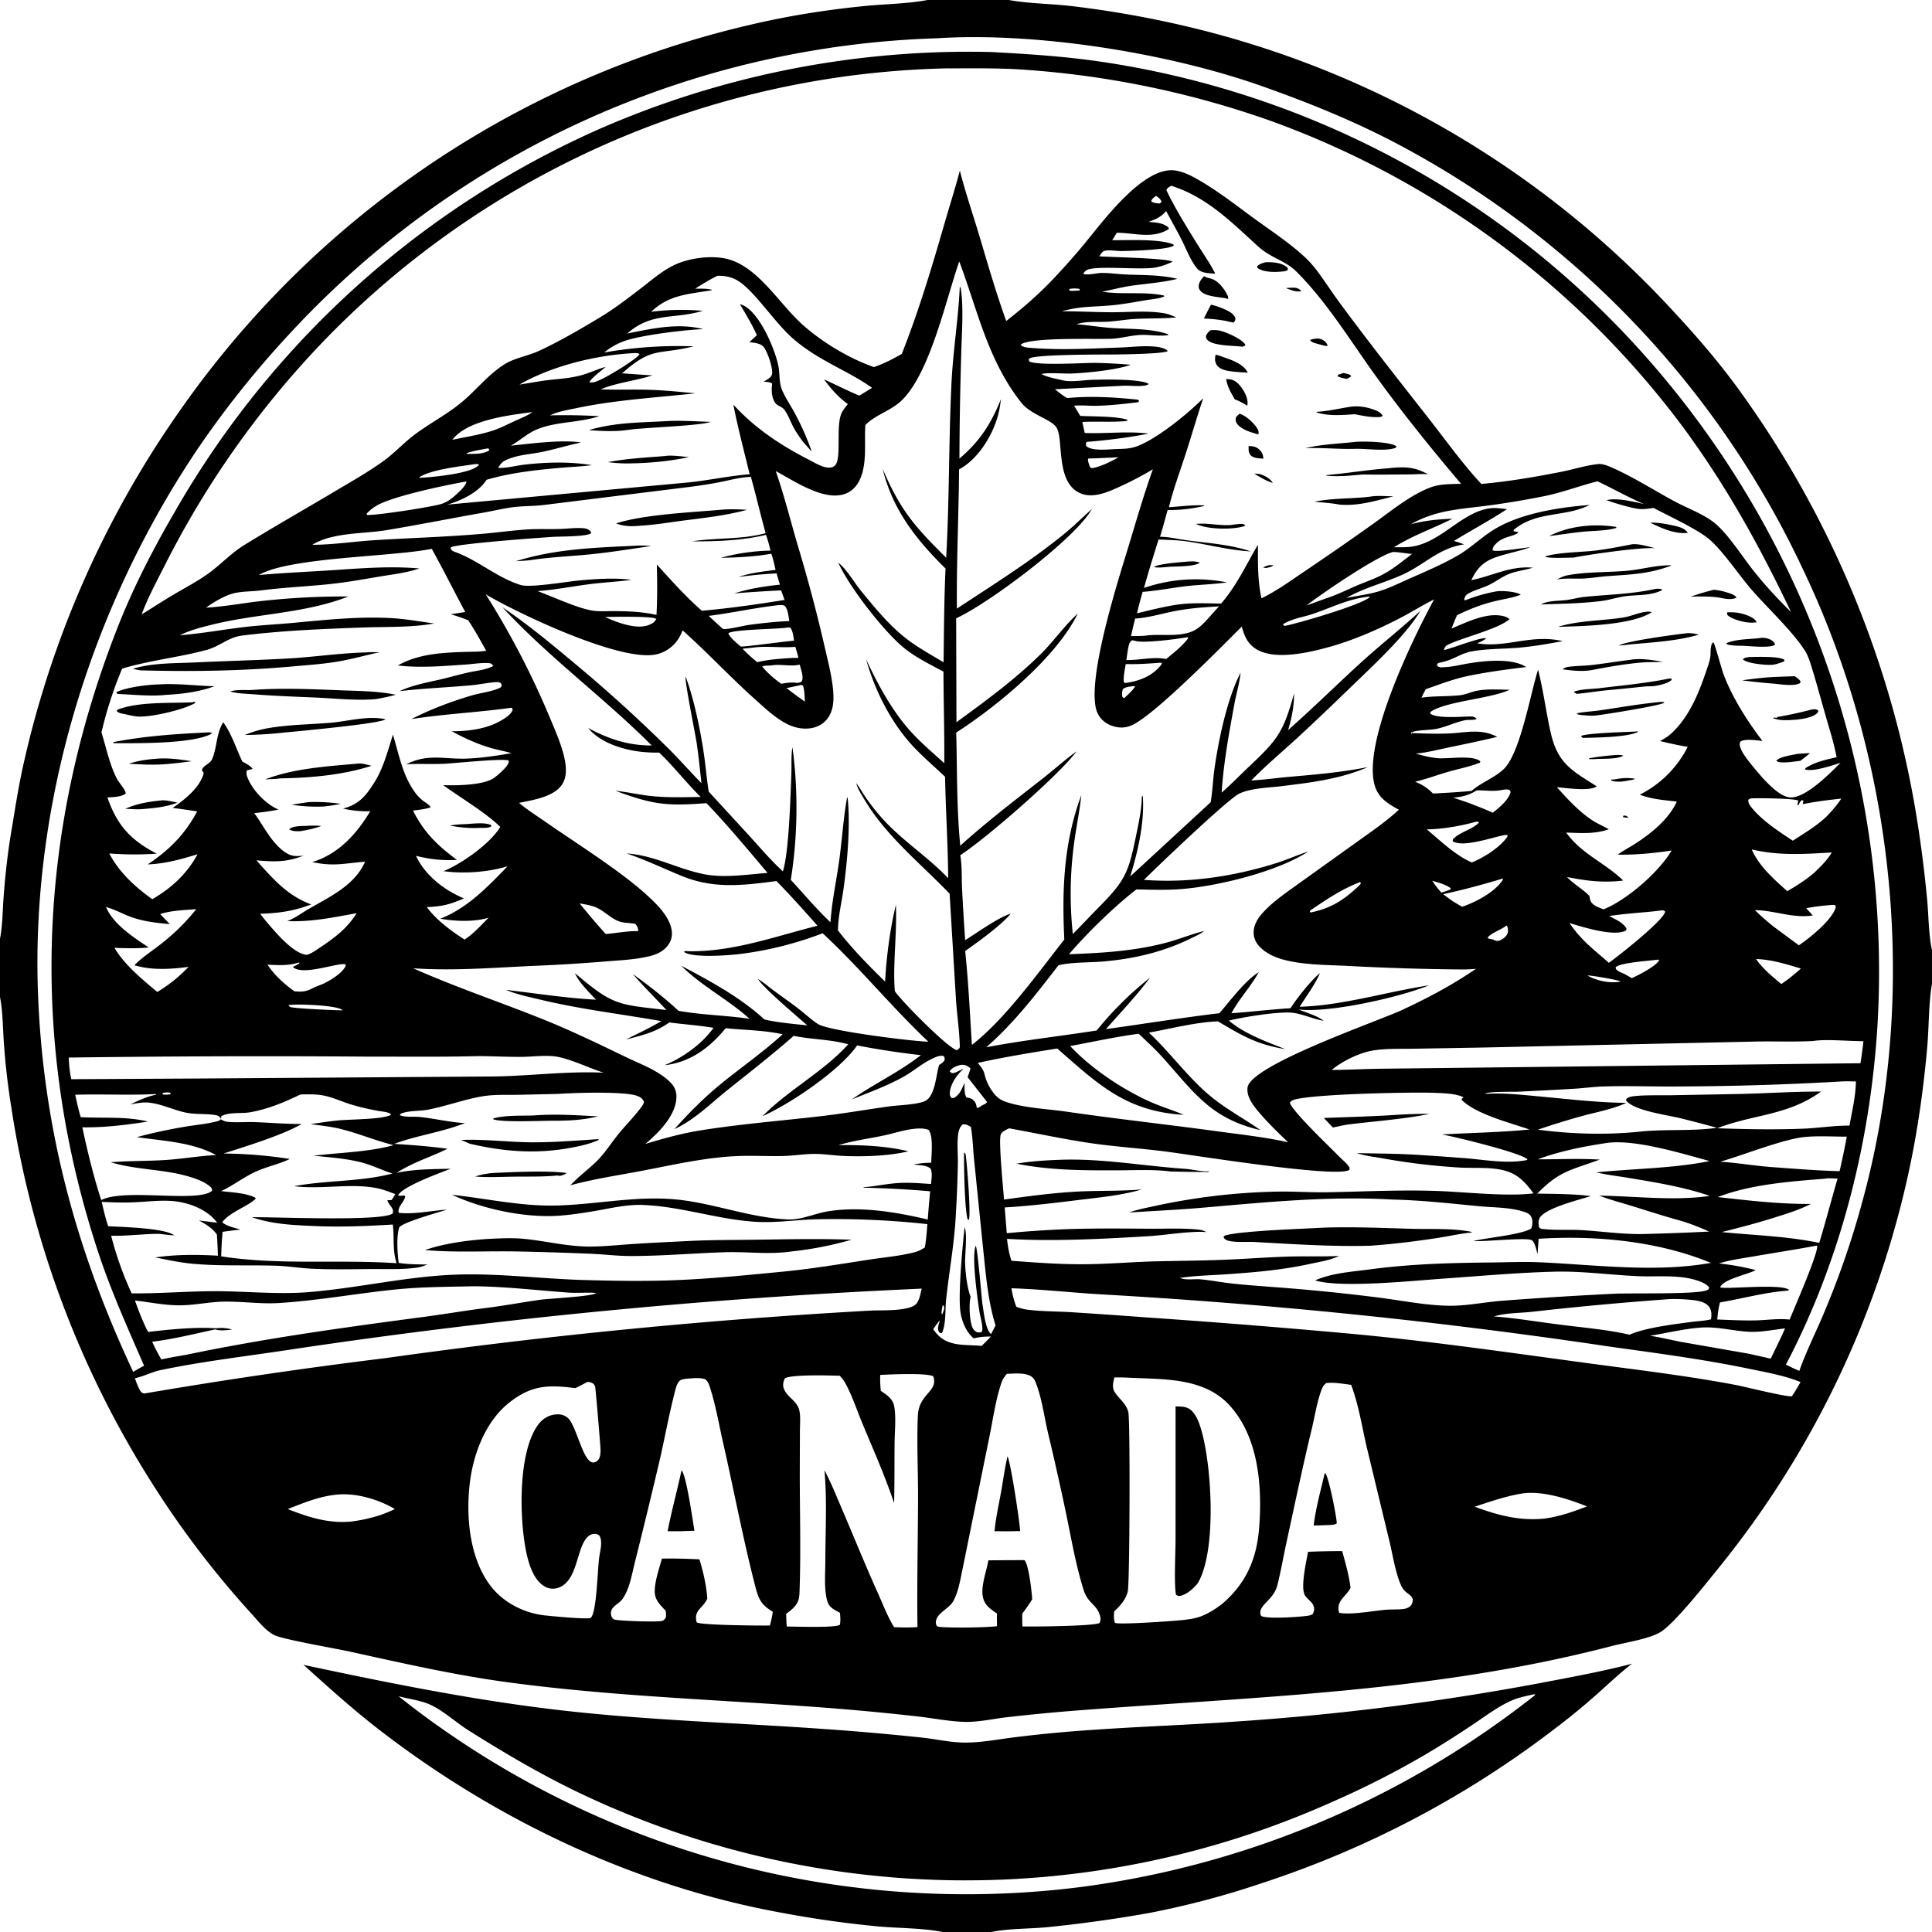 <svg xmlns="http://www.w3.org/2000/svg" viewBox="0 0 256 256"><path d="M122.913 0h10.781l.12.022c2.706.476 5.567.468 8.307.8q8.314.993 16.443 2.996 1.12.277 2.235.574t2.223.615q1.11.317 2.213.654t2.2.695q1.096.357 2.186.734t2.174.774 2.159.813 2.144.852 2.128.89 2.111.93q1.052.474 2.095.967t2.076 1.005 2.058 1.042 2.039 1.08 2.019 1.117q1.004.567 1.998 1.152.994.586 1.977 1.19.983.603 1.955 1.224t1.933 1.26 1.91 1.294 1.885 1.33 1.861 1.362 1.837 1.397 1.81 1.43q.899.722 1.785 1.461t1.757 1.495 1.73 1.526 1.703 1.556 1.674 1.588 1.644 1.618q.816.816 1.616 1.647.8.83 1.585 1.676c3.448 3.685 6.708 7.447 9.632 11.568q1.1 1.54 2.157 3.11t2.068 3.169q1.012 1.6 1.977 3.227.965 1.628 1.884 3.283.918 1.654 1.79 3.334.87 1.68 1.693 3.385.822 1.704 1.596 3.432t1.498 3.475q.725 1.749 1.398 3.517.674 1.768 1.298 3.555.623 1.787 1.195 3.591t1.093 3.623.99 3.654q.467 1.833.882 3.68.417 1.846.78 3.703.362 1.858.672 3.724.935 5.678 1.47 11.406c.208 2.184.183 4.593.643 6.72v4.414l-.02.117c-.44 2.691-.37 5.562-.612 8.29-.47 5.322-1.225 10.77-2.333 16q-.387 1.822-.827 3.633-.443 1.81-.938 3.607-.493 1.796-1.04 3.577-.549 1.781-1.149 3.545t-1.252 3.51-1.356 3.47-1.459 3.429q-.754 1.703-1.559 3.384t-1.659 3.337-1.757 3.285-1.854 3.232-1.949 3.176-2.042 3.117q-1.044 1.543-2.134 3.055-1.09 1.511-2.224 2.99-1.133 1.478-2.31 2.922c-1.602 1.994-5.443 6.815-7.322 8.131-1.408.985-4.832 1.496-6.64 1.967-23.701 6.174-47.058 6.678-71.265 8.572q-4.493.357-8.97.871c-1.783.214-3.708.65-5.5.604-2.105-.054-4.26-.505-6.359-.734q-6.512-.73-13.048-1.214c-13.746-1.02-27.543-1.455-41.22-3.31-6.956-.943-13.908-2.523-20.76-4.036-1.861-.411-8.82-1.605-10.055-2.187-1.17-.552-2.252-1.967-3.121-2.913q-3.593-3.947-6.831-8.189t-6.1-8.748q-.909-1.423-1.78-2.87-.873-1.448-1.707-2.917-.834-1.47-1.629-2.96-.795-1.491-1.55-3.002-.757-1.512-1.473-3.042t-1.391-3.079q-.676-1.548-1.311-3.114t-1.229-3.148-1.145-3.179q-.553-1.596-1.063-3.207t-.977-3.234-.893-3.26-.807-3.28-.721-3.302q-.34-1.655-.635-3.318t-.547-3.335q-.66-4.133-.957-8.308c-.148-2.01-.137-4.205-.52-6.177v-7.706c.35-1.77.34-3.706.478-5.513.218-2.864.517-5.692.994-8.526.488-2.9.926-5.842 1.559-8.714q.35-1.592.74-3.175.391-1.582.82-3.155.43-1.573.899-3.134.468-1.562.975-3.111t1.053-3.086 1.129-3.058 1.205-3.03 1.28-2.998 1.353-2.966q.696-1.475 1.428-2.931.731-1.457 1.5-2.895.767-1.438 1.57-2.857.804-1.419 1.642-2.817t1.711-2.775 1.78-2.731 1.847-2.687q.85-1.212 1.727-2.404t1.782-2.364q.904-1.17 1.836-2.32.932-1.151 1.89-2.279.959-1.128 1.943-2.233t1.994-2.188 2.044-2.141 2.093-2.092 2.142-2.044 2.188-1.993 2.235-1.942 2.278-1.889q1.15-.931 2.322-1.835 1.172-.905 2.364-1.782 1.193-.877 2.405-1.725 1.213-.85 2.444-1.67 1.233-.82 2.483-1.612 1.25-.791 2.52-1.554 1.268-.762 2.554-1.495 1.286-.732 2.589-1.435 1.303-.702 2.621-1.374 1.32-.672 2.653-1.313 1.335-.642 2.683-1.251 1.349-.61 2.711-1.189 1.362-.578 2.738-1.125t2.763-1.061 2.787-.997 2.81-.931q1.41-.45 2.83-.866t2.85-.8q1.43-.383 2.868-.733t2.884-.667c4.432-.98 9.088-1.684 13.601-2.129 2.7-.266 5.52-.288 8.183-.77zM59.937 58.275l-.044.07zc1.844-.399 3.877-.684 5.652-1.32.937-.335 1.835-.812 2.742-1.222.754-.341 1.55-.649 2.23-1.125q-.367.04-.734.089c-2.951.397-8.008 1.091-9.89 3.578m88.287 2.314q-2.014.107-4.03.17c-.115.274.148.851.241 1.153.253.164.297.12.58.059 1.066-.232 2.25-.863 3.209-1.382l.15-.067zm-21.431 20.056c4.793-3.163 9.676-6.204 14.14-9.835 1.302-1.059 2.498-2.239 3.744-3.361-2.127 3.876-13.742 12.576-17.981 14.477l.04 13.774c3.877-2.837 7.711-5.627 11.145-9.006 1.671-1.645 3.248-3.895 4.926-5.379-2.857 5.842-10.75 12.306-16.101 15.754.128 4.974.047 10.04.535 14.992 3.468-3.14 7.186-5.978 10.867-8.86 1.524-1.192 2.985-2.516 4.548-3.646-2.357 3.176-12.063 11.596-15.416 13.764.246 1.359.169 2.842.23 4.227q.172 3.518.419 7.031c1.476-.91 4.475-3.074 6.03-3.501-1.26 1.533-4.337 3.748-6.027 4.936.425 4.12.633 8.308.887 12.444 4.453-3.469 8.736-9.516 12.246-13.963-.311-6.64-.093-12.82 2.257-19.136-.228 2.117-.669 4.225-.955 6.338a50 50 0 0 0-.171 12.067c1.182-1.183 2.322-2.414 3.498-3.605 3.395-3.438 3.864-4.483 4.845-9.252.33-1.603.749-3.473.79-5.094.002-.085-.003-.17-.005-.255l.162-.083c-.008-.035-.006-.077-.03-.104.284 3.495-.633 7.456-1.657 10.765l10.658-9.829c.254-1.433.296-2.931.498-4.38.535-3.852 1.698-9.368 3.465-12.79-.126 1.374-.572 2.803-.822 4.172-.713 3.898-1.43 7.755-1.682 11.715 1.266-1.101 2.463-2.349 3.687-3.5 3.76-3.538 4.51-4.565 5.908-9.641.005 1.673-.306 3.268-.795 4.86 3.409-3.004 6.627-6.207 9.995-9.252 2.468-2.232 5.077-4.275 7.525-6.54-1.574 2.759-5.417 6.45-7.764 8.71-2.795 2.692-5.572 5.393-8.427 8.022-2.063 1.9-4.248 3.724-6.203 5.733 1.628-.075 3.265-.324 4.892-.466 3.597-.314 7.01-.603 10.561-1.304-3.689 1.596-7.55 2.048-11.492 2.533-1.692.208-3.95.243-5.508.962-1.531.708-10.83 9.62-12.679 11.446 5.86.449 11.719-.423 17.327-2.15 1.509-.464 2.954-1.124 4.457-1.608-4.073 2.668-11.879 4.565-16.704 4.97-2.011.17-4.06.091-6.077.058-2.887 2.228-6.562 5.812-8.93 8.587 4.303-.162 8.463-.4 12.658-1.472 1.779-.454 3.484-1.168 5.256-1.617-.544.44-1.258.742-1.887 1.049-3.657 1.787-7.633 2.69-11.675 3.014-1.883.15-3.904.058-5.74.48-2.93 3.795-5.944 7.719-9.581 10.876 4.83-.934 9.773-1.464 14.639-2.229a44.4 44.4 0 0 1 7.065-6.994c-1.77 2.38-3.876 4.584-5.839 6.813 5.018-.69 10.016-1.505 15.045-2.109 1.34-1.579 3.449-4.372 5.205-5.437-1.044 1.906-2.59 3.508-3.625 5.444 2.613-.186 5.213-.505 7.829-.667.845-1.313 2.712-3.698 3.906-4.653-.669 1.532-1.796 3.042-2.695 4.462 5.72-.168 11.486-1.98 17.14-2.842-3.865 1.583-13.193 3.688-17.278 3.2 1.074.458 2.39.772 3.309 1.502-1.319-.239-2.526-.785-3.822-1.029-1.684-.316-6.871.528-8.726 1.006 2.151 1.794 4.91 2.759 7.48 3.779-3.775-.615-5.716-1.785-8.934-3.685-2.986.116-6.193.964-9.141 1.494 2.712 2.542 4.927 5.601 7.707 8.04 2.197 1.926 4.706 3.217 7.073 4.879-6.42-1.484-8.667-4.793-12.761-9.415-1.047-1.183-2.226-2.262-3.367-3.354-3.032.396-6.076 1.075-9.086 1.63 2.78 2.979 6.973 5.776 10.662 7.41 1.437.637 2.946 1.079 4.388 1.703-7.662-.451-11.343-4.05-16.761-8.786-3.486.552-7.087 1.142-10.529 1.907.355.445.746.894.88 1.457q.133.574.369 1.114.235.54.564 1.029c.509.77 1.024 1.257 1.895 1.556 2.387.817 5.636.95 8.197 1.323 6.572.957 13.161 1.672 19.74 2.57 3.161.433 6.363.773 9.48 1.465-1.308-1.236-2.62-2.519-3.795-3.884-.763-.888-1.77-2.138-1.582-3.39.446-2.969 17.132-8.71 20.453-10.248 3.42-1.583 6.699-3.33 9.809-5.461q-.881.088-1.767.086-7.565-.062-15.121-.465c-2.76-.143-5.703-.111-8.397-.775-1.231-.303-2.504-.851-3.386-1.785-.53-.56-.833-1.259-.784-2.036.06-.96.6-1.788 1.23-2.48 1.404-1.541 3.249-2.752 4.931-3.975l7.615-5.45c1.867-1.337 3.773-2.632 5.458-4.2-1.385-.77-2.661-1.508-3.165-3.122-1.762-5.649 5-19.53 7.836-24.746-1.415.7-2.764 1.55-4.16 2.29-2.974 1.574-6.424 3.084-9.65 3.988-2.617.732-7.195 1.839-9.718.333-1.167-.697-1.617-1.761-1.954-3.01-2.834 2.836-11.244 11.37-14.341 12.963-.963.495-1.874.535-2.896.17-.832-.297-1.523-.88-1.886-1.692-1.72-3.842 2.924-18.135 4.174-22.263 1.019-3.365 1.983-6.706 3.167-10.02a44 44 0 0 1-5.393 2.746c-1.301.548-2.87 1.022-4.234.425-3.349-1.463-2.14-7.261-3.164-8.736-.777-1.118-3.372-1.639-4.68-3.31-4.438-5.66-5.726-12.143-8.184-18.667-1.746 4.997-3.829 14.69-7.6 18.393-1.384 1.36-3.399 1.877-4.76 3.203q-.042.04-.08.082c-.169 2.37.296 5.212-.816 7.401-.443.872-1.153 1.525-2.104 1.794-2.786.786-6.568-1.813-8.954-3.092 1.129 3.244 1.96 6.595 2.927 9.89q1.985 6.583 3.529 13.284c.405 1.774.887 3.608 1.098 5.413.171 1.467.204 3.135-.798 4.333-.65.776-1.597 1.157-2.594 1.201-.972.043-1.924-.217-2.779-.669-1.554-.822-2.889-2.105-4.19-3.27-3.271-2.933-6.264-6.16-9.536-9.076a7 7 0 0 1-.382.825 4.72 4.72 0 0 1-2.989 2.328c-4.602 1.174-18.272-5.306-22.716-7.929q2.457 3.89 4.58 7.97 2.124 4.082 3.9 8.326c.648 1.56 1.352 3.137 1.794 4.77.338 1.25.617 2.882-.1 4.043-1.072 1.737-3.909 2.138-5.756 2.526 1.092.926 2.365 1.717 3.539 2.54 4.32 3.027 11.31 7.306 14.8 11.044.94 1.007 1.998 2.471 1.909 3.908-.05.803-.462 1.435-1.065 1.944-.764.645-1.792.877-2.755 1.06-1.559.295-3.194.368-4.774.498q-4.898.406-9.809.605c-5.256.24-10.62.684-15.876.315 5.613 2.505 11.483 4.463 17.186 6.753 3.73 1.498 7.431 3.291 11.052 5.038 1.923.928 4.578 1.883 6.01 3.512.53.604.692 1.26.617 2.058-.219 2.334-2.412 4.482-4.094 5.916 2.46-.753 4.868-1.41 7.415-1.815 5.273-.837 10.607-1.254 15.909-1.871 3.024-.352 6.02-.88 9.033-1.296 1.103-.152 3.969-.235 4.826-.772 1.197-.748 1.335-3.309 1.696-4.568l.04-.136c.29-.191.543-.333.72-.645.007-.314.065-.3-.15-.556-.506-.088-.994.132-1.449.344-1.343.624-2.483 1.644-3.77 2.373-2.17 1.227-4.606 2.105-6.917 3.04 2.97-2.086 6.285-3.616 9.152-5.864q-4.251-.472-8.45-1.287c-2.299 3.312-8.772 7.687-12.542 9.385 3.47-3.524 8.052-5.874 11.365-9.535-2.367-.666-4.834-.626-7.224-1.12-2.872 2.518-5.832 4.827-8.814 7.212-2.281 1.825-4.317 3.906-6.998 5.15 1.874-2.088 3.845-4.09 6.015-5.873 2.74-2.252 5.713-4.295 8.325-6.693-2.417-.553-5.07-.548-7.54-.813-2.122 2.594-4.711 4.534-8.108 4.91 2.397-.989 4.986-2.812 6.486-4.954-1.939-.335-3.907-.456-5.856-.715-1.814 1.307-3.626 1.716-5.754 2.26 1.592-.786 3.175-1.526 4.703-2.436-5.358-.943-10.729-1.569-16.024-2.841-1.521-.366-3.133-.685-4.574-1.303 3.97.469 7.95 1.095 11.942 1.306-.935-.998-2.257-2.267-2.79-3.513 5.07 4.297 5.638 4.137 12.117 4.88-1.478-1.597-3.045-3.133-4.465-4.78 2.125 1.537 4.147 3.109 6.075 4.89 3.118.556 6.291.593 9.411 1.057-2.838-2.561-6.361-4.339-9.062-7.035 3.859 2.048 7.787 4.149 11.03 7.124 1.845.419 3.789.58 5.67.778-1.306-1.16-5.797-4.937-6.534-6.144.728.418 1.402 1.027 2.082 1.526 1.203.884 2.434 1.73 3.602 2.66.748.595 1.488 1.287 2.297 1.795 1.443.906 12.457 2.278 14.602 2.328-4.866-4.59-9.105-9.826-14.009-14.367-3.546 1.365-7.438 2.343-11.214 2.776-1.364.157-6.113.52-7.156-.311.131-.177.41-.089.625-.085 5.873.097 11.461-1.969 17.066-3.378-1.773-1.995-3.567-4.023-5.442-5.92-4.44.58-8.311 1.067-12.565-.681-2.441-1.004-4.773-2.127-7.279-2.976 3.68.233 6.863 2.121 10.411 2.776 2.637.486 5.597 0 8.258-.196-2.641-3.117-5.272-6.302-8.102-9.248-5.239.417-7.145.191-12.059-1.641 1.618.17 3.208.544 4.828.709 2.15.219 4.315.142 6.472.113-1.917-1.879-3.553-4.025-5.497-5.875-.795.01-1.609-.024-2.4-.11-2.383-.263-5.45-1.205-7.015-3.151 2.688 1.446 5.344 2.337 8.423 2.312-6.355-6.36-13.676-11.693-19.781-18.31 3.285 2.212 6.356 4.748 9.39 7.292q6.569 5.453 12.639 11.457c1.49 1.482 2.868 3.07 4.345 4.563-.211-1.8-.377-3.618-.649-5.408-.146-.966-1.614-8.267-1.46-8.732 1.105 2.884 1.983 7.197 2.433 10.296.24 1.648.368 3.323.638 4.964l5.341 5.811c1.443 1.589 2.901 3.302 4.483 4.75.805-2.51 1.007-9.947 1.123-12.896.045-1.153-.056-2.42.144-3.548.782 5.71.7 11.88-.221 17.563 1.726 1.859 3.413 3.895 5.26 5.627.182-2.765.778-5.451 1.156-8.19.38-2.75.547-5.572 1.035-8.301l.076-.06c.397 3.69-.032 8.472-.543 12.164-.249 1.804-.716 3.636-.734 5.456 1.827 2.39 4.09 4.682 6.244 6.787.204-3.452.636-6.802 1.43-10.171.172 3.761-.428 7.918-.136 11.446.927 1.365 6.879 7.393 8.186 7.807.274-.099.269-.127.425-.379-.039-2.083-.37-4.206-.508-6.292l-.846-14.057c-3.9-4.058-8.33-7.547-11.266-12.437-.417-.694-.897-1.421-1.112-2.204.47.564.844 1.283 1.266 1.89q1.261 1.831 2.8 3.436c2.54 2.61 5.564 4.584 8.125 7.264-.034-4.47-.33-8.963-.414-13.438-1.46-1.394-3.03-2.715-4.39-4.205-2.826-3.094-4.961-7.332-6.071-11.362 1.566 3.369 3.493 6.936 6.012 9.679 1.334 1.452 2.892 2.76 4.347 4.093.028-4.044-.097-8.099-.11-12.145-1.719-.913-3.565-1.82-5.096-3.027-2.708-2.133-7.43-8.235-8.833-11.39 1.035.758 2.112 2.631 2.956 3.662 1.863 2.275 3.844 4.725 6.2 6.505 1.49 1.125 3.19 2.055 4.788 3.021.05-4.145.067-8.281.26-12.423-3.906-3.85-7.016-7.784-8.337-13.222 2.356 5.506 4.23 7.64 8.42 11.783.433-7.703.332-15.429.703-23.133.205-4.26.904-8.482 1.1-12.733l.1.04c.454 2.387.15 6.34.09 8.87q-.21 6.91-.237 13.824c2.693-2.279 4.194-4.614 5.492-7.857-.09.846-.23 1.654-.478 2.469-.781 2.57-2.631 5.518-5.059 6.815-.056 6.151-.348 12.298-.29 18.453m60.146-11.171c1.717-.49 3.717-.685 5.502-.734-2.718 1.365-5.032 2.114-7.754 3.774.891-.001 1.835.035 2.711-.14 3.777-.754 6.41-4.576 10.085-5.026.704-.086 1.504.046 2.211.108-2.284 1.504-4.712 2.792-7.044 4.224.461.122.907.291 1.357.452-3.386.506-5.166 2.633-8.096 3.978-2.483 1.14-5.117 1.75-7.514 3.12 1.428-.286 2.89-.455 4.288-.873 1.392-.416 2.727-1.094 4.054-1.68 2.155-.952 4.353-1.88 6.397-3.057 1.644-.946 3.026-2.306 4.626-3.329 3.533-2.259 8.744-3.062 12.877-3.382-3.332 1.675-6.98.75-10.07 3.3l-.011.175.663.14c-.577.606-1.993.489-2.974 1.494-.262.269-.485.507-.47.893.468.308 4.098-.34 5-.399-1.515.546-3.112.81-4.62 1.345-1.653.587-2.471 1.484-3.202 3.018 2.8-.552 5.158-1.93 8.155-1.653-1.002.312-2.104.432-3.073.798-.99.374-1.884 1.089-2.85 1.542-.834.39-1.746.607-2.558 1.047-.408.22-.496.379-.617.82l.1.133a21 21 0 0 1 4.126-1.195c.711-.126 2.685.011 3.27.436-1.066.417-2.28.58-3.394.848-1.763.426-3.431 1.064-5.054 1.87l-.735 1.766c1.714-.705 3.654-1.67 5.522-1.765.655-.033 1.67.05 2.172.514-1.45 1.325-6.426 2.49-8.221 3.43-.299.157-.374.344-.469.65.142.116 4.643-1.623 5.454-1.555.043.003.084.017.127.026l.058-.078-.004.028c-.325.329-.806.507-1.219.707 3.88.645 7.193-1.277 11.324-.286-1.956.356-4.075.728-6.052.883-2.009.158-4.083.114-6.066.482-1.287.239-2.42 1.082-3.71 1.375l-.492.116c-.262.064-.207.059-.348.262.127.443.656.344 1.052.324 1.092-.054 2.15-.338 3.225-.512 2.069-.334 5.568-.696 7.435.428l.121.075c-2.419.276-6.546.836-8.822 1.442-1.507.401-3.003.975-4.477 1.486-.225.36-.399.742-.58 1.126 1.689-.247 3.389-.138 5.08-.32.803-.087 1.507-.458 2.293-.603 1.387-.257 2.902-.14 4.308-.127-2.49 1.2-8.528 1.515-10.513 2.958l.013.212c.793.649 3.952.407 5.073.377.456-.012.725-.018 1.063.301-.368.239-1.053.093-1.502.183-1.267.251-2.48.865-3.762 1.139-1 .213-2.596.125-3.421.487l.023.247.122-.22.092-.005-.044.227.07-.163c1.516.063 3.062.11 4.578.055 2.344-.084 4.366-.719 6.561.444-2.274.55-4.517 1.006-6.801 1.484-1.335.28-2.62.615-3.984.73.983.295 1.948.534 2.974.616 1.36.108 4.579-.467 5.57.409l-.045.176c-1.283.514-2.77.815-4.107 1.186-1.506.427-2.95.984-4.479 1.345.952.399 1.635.813 2.354 1.562 1.707-.087 3.41-.18 5.112-.343 1.283-1.123 2.963-1.684 4.226-2.852 2.224-2.055 3.558-9.962 4.593-13.205.71 2.737 1.05 5.593 1.679 8.355.926 4.07 2.81 5.015 6.095 7.088-.91.714-4.13.205-5.277.121 1.401 1.562 2.972 3.278 4.742 4.418.673.433 1.436.757 2.138 1.151-1.832.659-3.738.504-5.649.44 2.02 2.844 5.202 4.048 7.551 6.356-2.575.328-4.916.051-7.439-.467.908.987 2.076 1.574 2.971 2.52.031.193.055.415.123.598.246.663 1.137.915 1.736 1.171 3.101-1.248 7.338-4.933 9.024-7.798-2.417.359-4.694.585-7.136.545.701-.522 1.517-.936 2.256-1.41 2.118-1.356 4.506-3.266 5.564-5.613-1.71-.217-3.284-.302-4.909-.92q.255-.127.505-.265t.493-.286.482-.305.47-.325q.23-.166.456-.342.224-.176.442-.36.217-.185.427-.379.21-.193.411-.394.202-.202.396-.41.194-.21.379-.427t.362-.441.344-.455.325-.468.307-.481.287-.493.267-.504q-1.85-.32-3.67-.78c.579-.29 1.093-.615 1.569-1.06 2.29-2.137 3.554-5.232 4.537-8.143.244-.725.573-1.53.594-2.295.014-.514-.008-1.037.242-1.498l.17-.05c.182.288 1.042 3.466 1.313 4.205 1.081 2.942 3.212 6.332 5.156 8.827-.758-.052-2.335-.336-2.941.108-.05.148-.064.16-.068.338-.021.862 1.355 2.464 1.88 3.106.938 1.144 3.195 3.875 4.814 3.94 2.082.085 5.263-3.212 6.659-4.586-1.057.329-3.707 1.248-4.728.863l.103-.174c1.314-.822 2.615-1.09 4.104-1.43-.334-1.819-.907-3.576-1.414-5.35-.572-2-1.113-4.011-1.716-6.002-.268-.881-.565-1.978-1.062-2.76-1.665-2.613-5.025-5.72-7.113-8.135-1.632-1.887-3.956-5.369-5.749-6.781-1.652-1.302-5.228-2.959-7.194-4.003-.607.075-1.264.192-1.876.14-.942-.08-3.427-.811-4.358-1.176 1.412-.334 3.56.206 4.956.515-2.094-.885-4.093-2.042-6.156-3.008-2.385.595-4.68 1.491-7.1 1.975-2.353.47-4.763.878-7.141 1.202-3.767.512-7.097.565-10.496 2.52M91.69 71.73c3.129-.493 6.494-.227 9.567-1.032l.192-.05c-.685-2.477-1.263-4.983-1.952-7.458-1.4.038-2.767.43-4.136.7q-1.986.38-3.992.63l-19.292 2.39c-1.436.174-2.896.122-4.323.326-1.23.176-2.44.47-3.662.685-4.303.755-8.588 1.616-12.899 2.33-3.102.512-7.131.275-9.813 1.937h.185c2.682-.022 5.401-.444 8.083-.612 4.774-.298 9.567-.433 14.332-.848 1.998-.174 3.992-.456 5.993-.58 1.39-.085 2.79-.008 4.183-.054 1.037-.033 2.126-.193 3.158-.1.343.032.611.121.874.353.162.144.115.093.124.322-.671.455-4.087.407-5.026.467-1.552.099-12.825.912-13.537 1.39-.016.245-.067.196.087.347.196.193.379.238.633.327l.139.052c2.897 1.131 5.372 3.339 8.397 4.267 1.272.39 6.255-.476 7.794-.612 2.211-.195 4.652-.37 6.851-.075-1.811.253-3.627.333-5.435.561-2.327.293-4.645.765-6.989.929 2.003.735 5.36 2.303 7.325 2.592.909.134 1.91.056 2.83.062 1.888.01 3.759.088 5.608.5.118-2.236.106-4.441.041-6.678 1.884 2.072 3.856 4.296 5.972 6.13 3.634-.319 7.355-.854 10.96-1.433l-.46-1.264c-2.079.093-4.128.23-6.2.397 1.933-.629 4.02-.944 6.037-1.157l-.438-1.492q-2.532.124-5.042.478c1.613-.573 3.23-.716 4.91-.95-.166-.718-.319-1.437-.568-2.133-2.126.378-4.52.508-6.68.535 1.995-.57 4.499-.923 6.575-.95-.168-.714-.351-1.4-.598-2.091-3.126.763-6.611.879-9.808.862m-64.381 8.784-.059.08zc2.414-.131 4.83-.593 7.233-.865q5.794-.645 11.624-.615c-5.74 2.262-12.165 2.259-18.113 3.747-1.46.365-2.861.715-4.212 1.394 2.916-.234 5.744-.76 8.642-1.101 2.044-.241 4.116-.335 6.168-.524 4.354-.401 8.798-.892 13.175-.65 1.899.106 3.826.455 5.71.716-3.136.549-6.28.418-9.447.53-5.335.19-10.788.41-16.085 1.082-1.728.22-2.956 1.437-4.608 1.884-3.706 1.003-7.538 1.376-11.21 2.484a52.3 52.3 0 0 0-2.741 8.46c.64 2.029 1.093 4.36 2.101 6.228.254.47 1.152 1.434 1.104 1.873-.604.456-1.683.466-2.42.512 1.321 3.75 3.084 5.641 6.537 7.446a44 44 0 0 1-6.288-.027c1.338 2.541 3.387 4.394 5.696 6.06 2.532-1.454 4.61-3.375 5.998-5.955-2.211.676-4.267 1.256-6.595 1.344 2.86-1.916 4.925-3.978 6.547-7.022-1.084-.165-2.166-.337-3.256-.456 1.561-1.072 3.653-2.703 4.132-4.635-.194-.265-.11-.13-.254-.402.25-.68 1.083-.775 1.37-1.455.645-1.528.52-3.196 1.364-4.702l.095-.168c1.105 1.501 1.724 3.519 2.532 5.208.315.183 1.254.651 1.349.986a6 6 0 0 1-.541.138l-.188.037c-.119.334-.066.618.061.945.663 1.707 2.438 3.552 4.106 4.257-1.05.242-2.138.346-3.206.486 1.22 1.635 2.134 3.654 3.77 4.937.978.768 1.586.823 2.763.682-2.194.89-3.913.832-6.24.63 2.163 2.436 4.12 4.692 7.255 5.838-2.322.888-4.297 1.162-6.763 1.238q.603.808 1.268 1.565c1.052 1.21 3.235 3.759 4.927 3.88.684-.21 1.286-.672 1.876-1.067 1.893-1.266 3.499-2.497 4.715-4.453-3.223.575-5.873 1.164-9.204 1.051q.064-.023.127-.05c.998-.406 1.877-1.082 2.81-1.617 2.768-1.586 6.029-3.111 7.38-6.205-2.776.207-4.136.668-7.005.042 3.462-1.023 5.909-3.744 7.692-6.734a14.2 14.2 0 0 1-3.607-.351c2.028-.541 2.922-1.544 4.017-3.255 1.285-1.917 1.907-4.359 2.59-6.544.734 2.35 1.179 4.869 2.488 6.99.432.7.824 1.234 1.477 1.752.285.225.94.584 1.04.893-.743.256-1.557.321-2.333.433 1.408 2.855 3.303 4.693 5.825 6.534-1.904.106-3.582-.08-5.432-.537 1.229 2.62 3.734 4.537 6.353 5.639-1.9.817-2.842 1.057-4.923 1.154 1.322 1.766 3.168 3.102 4.998 4.299 1.188-.755 2.194-1.91 3.193-2.895-1.968.58-4.4.484-6.4.129 3.563-1.384 6.304-4.239 8.904-6.941-2.558.772-5.824 1.022-8.479.64 2.373-.959 6.192-3.637 7.517-5.862-2.01-1.967-5.246-3.847-7.566-5.532 1.703.061 5.463.031 6.82-1.014q.067-.053.133-.108c.487-.394.957-.794 1.358-1.278.209-.251.402-.517.374-.85-.593-.349-7.361.373-8.618.422-1.651.063-3.299-.028-4.952.061 2.922-1.465 4.982-.64 8.008-.752 1.938-.072 4.016-.385 5.926-.72-.878-.265-1.796-.42-2.681-.674-1.823-.524-3.57-1.32-5.228-2.233 2.242.008 4.756-.307 6.699-1.513.496-.308 1.242-.782 1.38-1.389l-.146-.217c-4.423.627-8.866.821-13.283 1.511 2.544-1.297 5.278-2.33 8.016-3.14 1.12-.33 2.538-.478 3.578-.943.26-.115.284-.123.395-.392l-.153-.305c-.094-.038-.182-.101-.284-.112-.615-.069-2.678.325-3.447.395-3.222.297-6.454.426-9.67.792 1.764-.817 3.612-1.129 5.487-1.568 1.214-.283 2.41-.635 3.627-.903 1.184-.261 2.173-.305 3.293-.848q-.03-.054-.063-.106c-.144-.206-.278-.268-.528-.286-.975-.072-2.029.118-3.008.184-2.968.199-6.073.486-9.033.124 2.727-1.545 5.855-1.696 8.929-1.796.938-.031 1.843.004 2.772-.155-.768-1.36-1.51-2.74-2.388-4.035-.75-.315-1.53-.553-2.304-.807q.96-.138 1.917-.288c-1.498-2.78-2.899-5.606-4.435-8.37-5.322 1.075-18.926 1.105-22.91 3.47 3.173-.279 6.346-.42 9.524-.626 3.968-.256 7.751-.59 11.732-.245-1.758.599-3.428.766-5.238 1.071-2.223.375-4.4.77-6.647 1.005-3.024.317-6.051.44-9.068.831-1.223.158-2.587.101-3.773.422-1.124.305-2.577 1.173-3.524 1.862m101.297 61.062-.188-.152c-.334-.262-.65-.381-1.074-.319-.502.074-1.2.38-1.478.816-.031.049-.051.103-.077.155l.02-.112.349.198-.242.007.068.038c.359-.01.564-.05.884-.213l.803-.403c-.093.103-.184.21-.284.308-.72.716-1.463 1.849-1.529 2.892-.02.323.038.461.237.706l.322-.012c.792-.484 1.034-1.2 1.394-2.014.002.54-.065 1.514.266 1.96.244.04.488.066.702.2.418.262.559.591.637 1.06l.018.121c.319-.058.443-.163.698-.346.282-.135.482-.181.667-.442l-2.58-3.284zm31.258 21.681c-2.184-.166-5.367.407-7.656.544-6.212.372-12.553.712-18.77.356.102 1.004.269 1.938.584 2.9 3.36.254 6.704.503 10.077.457 3.095-.042 6.186-.317 9.28-.385 2.983-.066 5.96-.087 8.942-.208 2.722-.11 5.442-.318 8.164-.411 2.315-.08 4.635.023 6.95-.093l-.161.076c-1.138.519-2.43.708-3.647.973-3.852.84-7.558 1.145-11.478 1.406-1.888.126-3.815.163-5.674.443-.056.008-.114 0-.17 0 .888.366 1.833.123 2.765.202 1.256.107 2.51.355 3.764.505 1.864.223 3.732.35 5.603.498q7.072.509 14.107 1.397c3.051.379 6.135 1.022 9.212 1.099 2.401.06 4.761-.45 7.147-.648q7.636-.586 15.286-.954c2.175-.083 10.567.1 11.912-.428.258-.101.275-.096.38-.363-.338-.571-1.443-.923-2.078-1.093-2.306-.618-4.969-.327-7.34-.43-3.693-.159-7.382-.69-11.082-.595-4.984.128-9.974.587-14.947.935-3.881.271-13.52 1.264-16.772.215 2.28-.992 4.864-1.133 7.305-1.461 5.334-.718 10.644-.857 16.02-.909 2.127-.02 4.275-.122 6.399-.028 7.504.334 15.252 1.401 22.717.084-7.004-2.906-15.31-3.669-22.824-3.198l-.146 2.044c-.124-.446-.354-1.679-.805-1.874-.83-.357-6.223.232-7.696.135l.123-.031c1.674-.414 6.325-.823 7.547-1.636.165-.414.22-1.018.044-1.439-.194-.464-.517-.604-.967-.757-1.851-.627-4.04-.567-5.974-.753-3.86-.37-7.646-.799-11.528-.886-8.394-.48-16.542.335-24.886 1.06-3.309.287-6.66.445-9.976.659 1.124-.415 2.35-.63 3.52-.89q3.963-.858 7.989-1.33 4.026-.47 8.079-.55c2.252-.044 4.501.125 6.754.084 4.742-.088 9.445-.329 14.195-.18 3.869.122 9.43.786 13.047.329-1.319-1.78-2.367-2.825-4.639-3.196-1.647-.27-3.45-.138-5.125-.224q-5.114-.304-10.156-1.21c-1.155-.199-2.384-.34-3.497-.705 2.782.055 5.579.065 8.357.248q3.063.195 6.124.434c2.611.219 5.47.752 8.056.238l.074-.1c-.828-.855-9.775-3.034-11.333-3.292 3.862-.219 7.77-.275 11.617-.654-2.592-.901-7.13-2.028-9.018-3.949.128-.242.038-.135.281-.31-.95-.516-2.723-.558-3.792-.601-3.048-.124-16.34.149-18.707.925-.242.08-.388.17-.525.385.337 1.176 5.413 5.975 6.567 7.167.406.42 1.027.88 1.302 1.388.094.174.053.133-.009.362-1.807 1.079-20.902-2.023-24.491-2.474-3.316-.417-6.675-.625-9.976-1.12-3.563-.534-7.059-1.293-10.598-1.931-.349.176-.982.43-1.112.84-.292.923.341 7.173.44 8.597 3.28-.449 6.643-.907 9.95-1.066 2.764-.132 5.562-.04 8.313-.274-2.651.78-5.56 1.055-8.298 1.39-3.293.404-6.558.804-9.875.996l.273 3.413q3.667-.35 7.349-.51c3.863-.157 7.729-.111 11.594-.083 2.103.015 4.339-.104 6.424.115.406.043.733.137 1.095.33m-35.33 11.686c-.317.38-.598.766-.87 1.18.732 1.088 1.563 1.663 2.86 1.93 1.16.241 2.378.155 3.553.293l1.233-1.243a9 9 0 0 0-2.305.234c-1.112-.972-1.693-2.56-1.798-4.013-.187-2.587.322-8.07.61-10.714.374.854.053 3.518.064 4.583.013 1.251.263 3.51.737 4.635l-.045.196c-.186.883-.11 3.297.38 4.058.146.227.282.316.509.447.317.024.373.068.666-.083.166-.727-.23-1.887-.347-2.652-.262-1.697-1.062-7.393-.496-8.715.249.212.764 6.788.888 7.684.172.982.389 3.422 1.152 4.007l.593-1.146c-1.01-3.223-1.26-6.547-1.622-9.889l-1.227-12.116c-.145-1.429-.176-2.895-.422-4.309-.407-.199-.619-.37-1.076-.331-.538.458-.616 1.198-.662 1.868-.08 1.153.035 2.312.011 3.467a172 172 0 0 1-.304 7.25c-.222 3.553-.868 7.08-1.247 10.616-.141 1.318-.001 3.257-.55 4.448l-.284-.01c-.205-.238-.261-.415-.233-.737.026-.297.173-.639.232-.937l.06-.068zM124.193 5.07q-1.506.046-3.011.13-1.505.083-3.007.204t-3.001.278-2.993.353q-1.495.195-2.984.426-1.489.232-2.972.5-1.483.269-2.959.574t-2.943.646q-1.468.341-2.927.719t-2.908.79-2.888.864-2.865.934-2.842 1.004-2.815 1.075-2.789 1.143-2.76 1.213q-1.371.623-2.728 1.28-1.356.657-2.695 1.347-1.34.69-2.662 1.414-1.322.723-2.626 1.479-1.304.755-2.589 1.543t-2.55 1.607q-1.264.82-2.509 1.67t-2.467 1.73q-1.223.881-2.423 1.792-1.201.911-2.379 1.851t-2.332 1.91q-1.154.968-2.284 1.966-1.13.997-2.235 2.022t-2.184 2.076-2.132 2.13-2.078 2.183q-3.297 3.522-6.323 7.278-3.026 3.757-5.764 7.728C12.202 80.012 4.071 106.12 5.037 131.69c.674 17.853 5.051 33.98 12.614 50.09.476-.276.949-.569 1.441-.815-2.14-4.928-4.353-9.824-6.043-14.934-9.175-27.738-8.118-55.908 2.603-83.07 2.094-5.305 4.76-10.44 7.632-15.36q.599-1.041 1.219-2.072.62-1.03 1.26-2.047t1.3-2.022 1.339-1.996 1.379-1.969 1.418-1.941 1.455-1.913 1.494-1.883 1.53-1.854 1.567-1.823 1.603-1.792 1.638-1.76 1.672-1.726 1.706-1.694 1.74-1.659 1.771-1.624 1.804-1.59 1.835-1.552 1.865-1.517 1.895-1.479q.954-.73 1.923-1.441t1.953-1.403 1.979-1.364 2.006-1.325 2.032-1.285 2.057-1.244 2.08-1.203 2.105-1.162 2.127-1.12 2.149-1.077 2.17-1.035 2.19-.992q1.523-.664 3.065-1.287t3.1-1.204q1.559-.58 3.132-1.119 1.573-.538 3.161-1.033t3.188-.946 3.212-.86 3.235-.772 3.254-.683 3.273-.594 3.286-.506 3.3-.415 3.31-.326q1.656-.14 3.316-.235t3.323-.145 3.325-.054 3.325.036c5.174.277 10.342.616 15.465 1.423q1.281.2 2.557.427t2.547.482 2.536.537 2.524.592 2.51.646 2.496.7 2.48.754 2.464.808 2.445.86 2.426.913 2.405.966 2.384 1.017 2.362 1.069 2.339 1.12q1.162.572 2.313 1.169 1.15.597 2.287 1.22 1.137.621 2.26 1.268 1.124.647 2.233 1.317 1.11.67 2.204 1.365t2.174 1.413 2.142 1.459q1.064.741 2.11 1.505 1.047.764 2.078 1.55 1.03.787 2.043 1.595 1.014.809 2.009 1.64t1.972 1.681q.977.852 1.936 1.724.959.873 1.898 1.766.94.893 1.86 1.806t1.82 1.846 1.779 1.885 1.738 1.923q.986 1.114 1.944 2.252t1.889 2.297 1.833 2.343 1.775 2.387q.874 1.205 1.717 2.43.844 1.224 1.658 2.47.814 1.244 1.598 2.509.783 1.264 1.536 2.547.752 1.283 1.474 2.584.721 1.3 1.411 2.618t1.347 2.653 1.283 2.683 1.217 2.715q.593 1.364 1.151 2.742.56 1.379 1.085 2.77t1.017 2.796.95 2.82.88 2.84.811 2.862.742 2.881q.354 1.445.673 2.898.318 1.453.601 2.913.284 1.46.531 2.927t.46 2.939q.212 1.472.389 2.95.176 1.476.317 2.957.14 1.48.245 2.965.105 1.483.174 2.969t.101 2.973.03 2.975q-.003 1.487-.042 2.974-.04 1.487-.115 2.972c-.843 15.817-4.808 31.809-12.184 45.871.587.284 1.17.588 1.778.824.93-2.643 2.236-5.184 3.309-7.777q1.458-3.46 2.687-7.008 1.23-3.548 2.224-7.17c7.698-27.588 4.57-58.541-7.769-84.316q-.536-1.14-1.095-2.27t-1.141-2.247-1.187-2.223-1.233-2.199-1.278-2.172-1.321-2.146T230.252 60t-1.409-2.09-1.451-2.06-1.494-2.03-1.535-1.999-1.575-1.967-1.616-1.934-1.655-1.9q-.838-.943-1.694-1.867-.857-.924-1.732-1.83-.875-.907-1.769-1.796-.893-.888-1.805-1.758t-1.841-1.721q-.93-.851-1.876-1.683-.947-.832-1.911-1.644t-1.944-1.604-1.976-1.564-2.008-1.523-2.039-1.481-2.069-1.44-2.098-1.396-2.126-1.353-2.153-1.309-2.18-1.265q-1.097-.62-2.206-1.22-1.109-.598-2.23-1.173c-5.422-2.757-11.007-4.99-16.737-7.01-12.383-4.369-29.776-7.147-42.931-6.314m1.264 3.99q-1.443.032-2.884.098-1.442.067-2.882.169t-2.876.239-2.87.308-2.861.38q-1.428.206-2.851.448-1.423.241-2.84.517-1.416.277-2.825.587-1.41.311-2.811.656t-2.794.724-2.776.792-2.755.86-2.734.926-2.71.992-2.685 1.059-2.659 1.123q-1.322.579-2.63 1.189t-2.6 1.252-2.57 1.315q-1.276.673-2.536 1.377t-2.502 1.439q-1.243.734-2.467 1.499t-2.428 1.559-2.39 1.618-2.35 1.675q-1.166.853-2.31 1.733-1.143.88-2.265 1.788t-2.221 1.843q-1.1.935-2.176 1.897-1.076.961-2.129 1.949-1.052.987-2.08 2t-2.031 2.05q-1.592 1.653-3.12 3.363t-2.992 3.478q-1.463 1.766-2.858 3.587-1.396 1.82-2.723 3.691-1.326 1.872-2.582 3.792t-2.437 3.885-2.29 3.975-2.14 4.057c-1.058 2.1-2.236 4.252-3.044 6.457 1.403-.848 2.767-1.756 4.18-2.59 1.51-.893 3.111-1.734 4.546-2.745 1.69-1.192 3.096-2.762 4.868-3.851 3.994-2.456 8.08-4.777 12.11-7.175 2.129-1.268 4.296-2.49 6.31-3.938 1.5-1.078 2.753-2.48 4.24-3.583 1.986-1.47 4.212-2.624 6.116-4.2 1.935-1.6 3.464-3.601 5.595-4.985 1.401-.91 3.161-1.145 4.67-1.84 2.731-1.259 5.418-2.84 7.997-4.385 1.964-1.176 3.792-2.579 5.603-3.974 1.456-1.123 2.836-2.345 4.527-3.109 1.892-.855 4.752-1.22 6.77-.731 4.119.998 6.904 5.9 10.001 8.688 2.605 2.346 6.162 4.481 9.485 5.654 1.316-.44 2.501-1.068 3.705-1.75 2.25-5.703 3.997-11.524 5.694-17.408.661-2.293 1.389-4.56 1.997-6.868.757 2.95 1.75 5.849 2.626 8.766 1.112 3.741 2.191 7.48 3.52 11.152 2.378-1.852 4.514-3.723 6.565-5.928q1.899-2.025 3.676-4.158c2.495-3.004 7.882-10.44 12.118-9.86 1.138.156 2.191.713 3.175 1.279 2.579 1.482 4.975 3.381 7.379 5.128 2.124 1.545 4.371 3.028 6.328 4.775a15 15 0 0 1 2.16 2.4c.96 1.324 1.853 2.695 2.825 4.012 3.777 5.121 7.734 10.14 11.662 15.148 2.309 2.945 4.518 6.055 7.064 8.796 3.567-.314 7.156-.93 10.668-1.624 1.554-.307 3.075-.809 4.65-.988l.173-.021c.642-.065 1.415.285 1.999.547 2.796 1.258 5.459 2.968 8.163 4.42 1.676.9 3.845 1.675 5.299 2.878 1.761 1.458 3.58 4.341 5.031 6.182 1.57 1.992 3.241 3.79 5.048 5.566-4.098-8.595-8.371-16.355-14.007-24.086q-.644-.873-1.303-1.733-.66-.86-1.335-1.708-.676-.847-1.367-1.683-.69-.835-1.397-1.658-.706-.822-1.427-1.632-.72-.81-1.457-1.605-.735-.797-1.485-1.58-.75-.782-1.515-1.55-.764-.77-1.542-1.524-.779-.754-1.57-1.495-.793-.74-1.598-1.465-.806-.725-1.624-1.436t-1.65-1.407-1.676-1.375-1.7-1.345-1.725-1.313q-.869-.649-1.749-1.282-.88-.632-1.771-1.25-.892-.616-1.795-1.216t-1.816-1.183q-.914-.584-1.838-1.15-.924-.567-1.858-1.117-.935-.55-1.879-1.082-.945-.532-1.898-1.047-.954-.515-1.917-1.012-.964-.498-1.935-.978-.973-.48-1.953-.941-.981-.462-1.97-.906t-1.986-.87-2.002-.832-2.016-.796-2.031-.759q-2.02-.719-4.062-1.366t-4.108-1.225q-2.064-.576-4.147-1.08t-4.183-.935-4.213-.79-4.237-.642-4.258-.494-4.272-.345c-3.184-.184-6.397-.133-9.587-.133m29.733 15.554c-.268.18-.524.267-.636.577 1.076 2.301 2.927 5.292 4.3 7.485.738 1.177 1.552 2.345 2.176 3.587-.813-.072-1.851-.019-2.417-.702-.9-1.086-1.465-2.676-2.12-3.944-.635-1.232-1.323-2.435-1.977-3.657-.689.827-1.334 1.065-2.306 1.433.956.117 1.9.102 2.647.774l.007.191c-2.172 1.355-4.538.483-6.88.488l-.606.98c2.163.02 6.199-.203 8.091.553l.07.166c-.806.572-5.781.712-6.973.72-.607.005-1.694-.19-2.254-.014-.254.08-.5.5-.646.713 1.48.107 8.978.24 9.712.712-.675.333-1.633.677-2.376.787-2.045.304-7.222-.249-8.787.233-.296.09-.555.32-.677.596.719.214 1.764-.132 2.54-.127 1.057.007 2.114.163 3.17.209 2.292.1 4.507.03 6.764.576-2.008.497-4.093.625-6.135.92-1.295.187-2.547.542-3.828.78l.225.033c2.614.366 5.341-.066 7.928.47l.087.117c-.724.337-1.657.374-2.442.507-1.572.265-3.13.56-4.72.697-2.507.218-3.894.081-6.416.773 2.208-.007 4.41.125 6.614.129 2.248.003 4.564-.235 6.795.11.636.099 1.169.315 1.755.573l-.148.014c-1.774.157-3.573.094-5.353.192-1.216.067-2.409.298-3.624.366-1.266.07-2.918-.095-4.099.34 1.491.111 2.959.358 4.445.474 2.391.187 5.44.028 7.71.86l-.053.112c-1.217.166-2.408-.085-3.62-.032-1.267.055-2.505.428-3.772.498-1.888.106-10.968-.247-12.128.799.322.375 1.014.39 1.492.427 3.902.3 7.757.078 11.66-.058 1.424-.05 2.87-.236 4.296-.148.624.038 1.607.14 2.058.607-.37.374-5.872.45-6.863.461-1.268.014-10.837-.036-11.474.54-.029.026-.049.06-.073.089l.031.261c.834.633 7.445.205 8.86.225q2.314.05 4.619.251c-1.902.693-5.823 1.08-7.898 1.162-.835.034-3.305-.165-3.932.073.76.42 1.905.6 2.755.813 1.126.283 2.731-.013 3.903-.053 1.425-.05 6.628-.15 7.558.557-.26.181-.49.209-.797.236-.891.081-1.82-.052-2.72-.005l-8.913.459c.524.434 1.024.828 1.615 1.171 3.076-.31 6.294-.109 9.358.21l.158.14-.078.194c-1.787.218-3.627.422-5.425.476-1.04.032-2.057-.109-3.094-.008l.808 1.347c1.66.099 4.912.01 6.378.557l-.083-.02-.206.149c-1.942.175-3.873.017-5.814.114l.318 1.461c2.829.126 5.652-.276 8.467.09-2.748.535-5.433.871-8.222 1.097-.11.247-.099.273-.05.54.767.723 2.971.436 3.982.406.91-.026 1.771-.027 2.644-.332 2.655-.927 6.9-4.389 8.883-6.407-.826 2.456-1.54 4.952-2.34 7.417-.753 2.32-1.628 4.663-2.206 7.03 1.536-.098 3.146-.325 4.678-.24l-.002.072q-1.191.281-2.408.418t-2.44.127c-.33 1.18-.642 2.368-1.006 3.537 1.196.015 2.312.294 3.487.457 2.828.392 5.81.551 8.53 1.482-2.726-.131-5.473-.87-8.17-1.282-1.338-.204-2.696-.241-4.046-.29-.654 2.132-1.336 4.26-1.924 6.412 3.608-1.223 7.276-1.45 11.007-.737-1.787.27-3.593.293-5.386.5-1.934.224-3.859.619-5.799.76a44 44 0 0 0-.744 2.844c1.814-.445 4.313-1.083 6.148-1.248 1.662-.15 3.331-.065 4.997-.047 2.07-2.4 3.289-5.103 4.875-7.794-.008 2.393-.047 4.746.467 7.1 2.035-.989 3.926-2.373 5.801-3.636q4.638-3.124 9.19-6.373c2.292-1.642 4.876-3.784 7.546-4.736 1.176-.42 2.679-.394 3.913-.429-3.867-4.557-7.691-9.292-11.196-14.133-3.36-4.641-6.608-10.018-10.68-14.038-1.42-1.402-3.332-1.76-4.967-3.24-3.6-3.26-6.81-6.584-11.569-8.083m-2.007 1.328c-.281.236-.53.356-.64.715.286.27.723.26 1.098.309l.277-.193c-.107-.39-.409-.595-.735-.831m-58.117 10.6c-1.018.499-1.994 1.101-2.95 1.71.735.003 1.478-.036 2.196.138l.004.066c-3.06.535-5.64.563-8.027 2.858 2.329-.29 4.487-.33 6.83-.128l-.197.058c-3.662 1.064-6.598.115-9.803 2.946 3.326-.661 6.705-1.43 10.063-.58-2.45.1-8.25.787-10.495 1.598a8.7 8.7 0 0 0-2.621 1.5q2.934-.513 5.905-.718 2.972-.206 5.948-.101l-.224.055c-4.59 1.105-5.261-.03-9.268 3.526 1.344.082 2.692.206 4.037.267-2.254.728-4.688.95-6.875 1.852 2.128.092 4.262-.001 6.39.06 2.055.06 4.113.272 6.158.47-5.275.575-10.666.882-15.858 1.982-1.005.213-2.05.374-3.002.767-.135.056-.269.11-.403.17a80 80 0 0 1 6.532.11c-2.724.912-5.812.676-8.401 1.81-1.174.514-2.178 1.47-3.318 2.097 2.705-.274 6.7-.824 9.313-.424-1.682.353-3.322.855-4.996 1.218-1.605.347-3.245.38-4.776 1.033-.507.216-.792.438-1.092.899l-.137.211c1.141.065 2.315-.288 3.447-.418 2.95-.34 6.024-.428 8.956.06-1.269.183-2.526.22-3.799.328-3.345.286-6.907.66-10.127 1.612-1.075 1.681-3.341 2.751-5.211 3.294l31.797-2.927c2.773-.27 5.497-.889 8.274-1.097-.742-3.064-1.562-6.133-2.159-9.229 2.88 3.166 6.33 5.424 10.11 7.358.727.371 1.737 1.008 2.57.988.339-.008.61-.08.838-.348.823-.964.048-5.103.797-6.826.194-.447.556-.859.854-1.241-1.236-.892-2.258-2.04-3.151-3.271 1.558.7 3.094 1.495 4.67 2.147.563-.343 1.136-.676 1.687-1.038-3.44-2.416-6.84-3.45-10.324-6.388-2.443-2.06-4.986-6.093-7.234-7.653-.872-.605-1.879-.826-2.928-.801m46.592 1.758.1.233a9.4 9.4 0 0 0 1.316-.052l-.014-.193a3.6 3.6 0 0 0-1.402.012m-57.878 8.502c-4.903.288-10.673 1.687-14.95 4.157 1.496-.224 3.024-.532 4.528-.673 1.368-.134 2.688-.253 4.009-.665.974-.304 1.906-.738 2.887-1.011-.651.594-1.685 1.294-2.16 2.008.494.193 1.129-.157 1.584-.359.87-.385 4.644-2.623 5.071-3.333-.275-.192-.636-.139-.97-.123m-19.136 12.61c-.923.178-1.898.31-2.783.627l-.016.095.125.013c.947-.011 2.023.044 2.857-.465l-.042-.198zm-2.027 2.134c-1.881.28-5.462.679-7.035 1.677l.023.089.49-.025c1.476-.101 6.338-.551 7.312-1.629.026-.029.046-.064.07-.096-.289-.127-.551-.047-.86-.016m-.854 2.258c-2.79.483-9.212 1.858-11.55 3.028q-.458.231-.868.54t-.76.685c.02.061.024.138.074.18 1.242.06 8.499-1.046 9.83-1.464.682-.214 1.292-.636 1.817-1.114.504-.458 1.279-1.12 1.498-1.764zm122.856 9.332c-2.08.463-9.499 5.536-11.504 7.09q1.244-.438 2.48-.898c1.363-.436 2.655-1.061 3.963-1.636 1.213-.533 2.525-.959 3.693-1.58 1.376-.73 2.62-1.776 3.858-2.716-.827-.057-1.671-.23-2.49-.26m-3.251 5.92c-2.714.294-4.909 1.453-7.441 2.302-1.362.456-2.594.575-3.875 1.322l-.021.148.214.104c1.631-.29 10.583-2.908 11.3-3.867zm-78.163 1.123c-3.132.343-6.18 1.037-9.296 1.427.627.58 1.246 1.176 1.894 1.733.68.088 2.62-.425 3.468-.54 1.776-.239 3.534-.436 5.325-.503-.119-.657-.168-1.413-.553-1.972-.338-.203-.453-.161-.838-.145m56.915.253c-1.6.11-3.173.277-4.748.6-1.641.337-3.275.83-4.953.93a43 43 0 0 0-.542 2.326c.594-.008 1.187-.012 1.78-.045q.08-.013.163-.023c.895-.116 1.79-.09 2.69-.084 4.173.023 4.357-.9 7.014-3.79zm-79.937 1.33c1.514.69 4.14 1.706 5.788 1.054a3.7 3.7 0 0 0 .641-.337c.118-.145.364-.353.347-.536l-.103.046c-.029-.018-.055-.04-.086-.053-.602-.28-5.635-.219-6.587-.175m24.008 1.414c-1.346.188-6.931.231-7.668.72.092.52 1.209 1.394 1.617 1.767.494.077 5.876-.69 7.083-.768-.1-.569-.145-1.19-.46-1.684-.258-.096-.3-.088-.572-.035m53.182 1.255-.166.028c-1.332.224-5.8.825-6.86.445-.072-.026-.242-.051-.327-.065-.33.214-.38.395-.468.776-.137.597-.207 1.236-.3 1.843 1.753.043 3.557-.483 5.275-.131 1.023-.855 2.12-1.695 2.927-2.766zM99.895 85.8l-1.51.162c.63.636 1.26 1.229 1.965 1.782 1.348-.334 2.75-.44 4.131-.534.443-.021.882-.048 1.325-.032-.139-.49-.266-.986-.423-1.47-1.79.164-3.907-.14-5.488.093m53.95 2.007c-1.563.117-3.11.231-4.68.183-.125.767-.298 1.544-.267 2.323l.143.195c1.815-.229 3.632-.888 4.804-2.4.069-.09.08-.139.112-.236zm-51.651.37c-.31.02-.945-.01-1.192.148.682.83 1.633 1.666 2.516 2.275.586-.096 1.133-.197 1.73-.15l.244.02.166.016c.188-.044.504-.053.591-.234.278-.575-.144-1.582-.271-2.184-1.334.282-2.59-.118-3.784.11m3.883 2.594q-.92.216-1.847.401c.402.323.807.639 1.225.94l1.197.861c-.045-.695-.037-1.432-.235-2.103-.252-.132-.135-.122-.34-.099m44.097.143c-.5.083-.999.078-1.389.409-.12.367-.112.623-.077.997.199.19.099.151.26.191.489-.483 1.083-.966 1.438-1.557-.193-.055-.114-.06-.232-.04m48.903 13.747c-1.22.252-2.169.048-3.38.06-1.03.627-1.925.87-3.132.972.822.282 1.659.543 2.468.856.922.37 1.872.712 2.765 1.145.835-.653 2.102-1.694 2.367-2.753-.08-.168-.057-.236-.254-.293-.284-.082-.548-.027-.834.013m32.843 1.138-.251.162c-.042.429.164.716.423 1.038 1.402 1.742 3.606 3.169 5.46 4.395 1.563-1.015 3.239-1.987 4.572-3.302.684-.724 1.308-1.44 1.858-2.272-1.725.18-3.404.393-5.105.729a1 1 0 0 1 .116-.435l-.218-.096c-.256.162-.328.38-.457.642l-.162.044q.065-.31.116-.624c-.512-.295-5.416-.353-6.352-.281m-36.34 3.086c-2.175.587-4.252.953-6.514 1.014 1.8 1.513 3.794 3.439 5.96 4.38.798-.32 1.51-.738 2.248-1.179.948-.66 1.772-1.27 2.45-2.223l.032-.23c-.717-.2-5.668 1.831-7.267.824.02-.3.065-.314.286-.506.9-.779 2.475-1.141 3.207-2.007-.274-.102-.139-.083-.401-.073m36.532 3.666c.988 2.252 2.912 3.92 4.71 5.533 1.29-.746 2.485-1.507 3.614-2.482.841-.825 1.684-1.617 2.282-2.645-3.655.212-6.989.448-10.606-.405m-32.966 3.852c-2.606.784-5.266 1.51-7.927 2.08l1.26.921c.42.247.84.522 1.272.744 1.778-.61 4.37-1.944 5.383-3.589zm-9.369.3a12 12 0 0 0 1.219 1.573l1.157-.39.093-.17c-.595-.5-1.716-.795-2.469-1.013m-9.568.17c-2.562 1.012-4.348 2.252-6.598 3.769l-.05.174.088.09c2.785-.544 4.596-1.772 6.6-3.725l.069-.213zm-103.403 2.832q1.671 2.076 3.456 4.054c1.362-.102 2.894-.423 4.235-.377l.091-.13c-.097-.333-.157-.584-.413-.837-.7-.147-1.496-.09-2.16-.337-1.06-.394-1.849-1.26-2.847-1.758-.7-.35-1.596-.483-2.362-.614m165.647.222c-1.058.091-2.08.207-3.122.413l.868.957c-2.592.419-5.068-.671-7.669-.706a32 32 0 0 0 2.476 2.183l3.35 2.48c1.4-.926 4.498-3.422 4.905-5.092l-.112-.241a2.3 2.3 0 0 0-.696.006m-228.4.26c.94 2.282 3.671 4.028 5.646 5.352-1.524.16-3.005.103-4.532.052 1.307 2.23 3.695 4.199 5.678 5.845 1.56-.936 2.89-2.023 4.152-3.333q-1.622.243-3.262.275c-1.42.011-2.567-.094-3.93-.479.957-.988 2.145-1.757 3.234-2.594 1.841-1.417 3.53-3.014 4.958-4.848-1.544.148-3.296.166-4.772.662l1.277 1.333c-1.835-.176-3.603-.358-5.339-1.027-1.028-.396-2.048-.961-3.11-1.238m205.787.487c-2.192.259-4.441.359-6.615.702.764.418 1.911.868 2.304 1.698-.125.266-.038.207-.279.308-1.635.683-5.664-.58-7.3-1.092.444.626.88 1.22 1.407 1.78 1.165 1.323 2.528 2.33 3.82 3.506 1.326-.934 7.08-5.494 7.43-6.69.013-.043.015-.089.022-.133-.298-.202-.445-.115-.789-.079m-20.216 1.952-.145.108c-.695.511-1.839.867-2.36 1.491l.083.133.625.126c.368.157.522.27.922.109.39-.157.858-.51 1.01-.918.098-.257.074-.725-.067-.965-.019-.03-.045-.056-.068-.084m19.869 4.547c-1.075.153-4.78.378-5.412.986.036.262.033.271.234.427.254.194.596.313.888.44.34.192.681.379 1.014.581.831-.36 3.314-1.637 3.65-2.418-.144-.026-.229-.045-.374-.016m13.194-.099c.842 1.239 2.197 2.364 3.354 3.313.445-.322.902-.635 1.328-.981.421-.353.852-.697 1.256-1.07-1.925-.584-3.913-1.202-5.938-1.262m-193.063.454c-1.427.457-2.707.36-4.182.292 1.004 1.483 2.121 2.46 3.552 3.526.978.089 1.481.075 2.374-.376.454-.23.943-.407 1.416-.597.95-.444 2.614-1.432 3.028-2.419l-.023-.162c-.809-.355-5.692 1.585-6.967.34.241-.209.767-.308.851-.567zm170.728 1.724c1.133.702 3.082 1.103 4.403.795-.233-.182-3.927-.83-4.403-.794m-172.149 3.93c.08.078.142.177.237.234.345.208 6.183.463 6.858.45q.057-.001.115-.005c-.673-.645-5.007-.773-6.14-.754q-.537.006-1.07.076m202.054 4.75c-2.747.144-5.505.006-8.254.088l-35.546.778-9.204.159c-1.774.03-3.684-.051-5.434.252-1.737.302-4.005 1.423-5.358 2.554 2.221 0 4.438-.137 6.66-.159l63.4-.727q.23-1.457.393-2.923c-1.89.012-4.956-.298-6.657-.023m-176.81 2.002c-4.913.13-9.827.06-14.74.069q-19.797-.142-39.593.125c.024.976.126 1.91.324 2.867l16.397-.089 39.526-.272c4.75-.057 9.958-.743 14.634-.497-1.964-.629-3.978-1.643-5.967-2.08-1.468-.322-3.431-.027-4.945-.02-1.883.008-3.757-.09-5.637-.103m180.35 3.372q-10.53.606-21.075.649c-3.419.044-6.838-.103-10.26.001-1.197.036-2.394.205-3.59.283-2.494.162-4.993.276-7.489.403-1.012.052-3.905-.053-4.59.259l.11-.005-.115.05c2.287-.168 4.61.097 6.889.304 3.933.355 7.875.843 11.828.88-1.83.84-3.88 1.205-5.818 1.73q-2.98.823-5.906 1.822c4.38.584 9.036.717 13.44.269 3.404-.373 6.911-.034 10.291-.516q-2.398-.663-4.812-1.262c-1.818-.451-6.031-.961-7.221-2.328l.004-.232c.365-.307.804-.351 1.265-.393 1.55-.14 3.17-.074 4.73-.099l8.075-.15c3.908-.054 7.845-.35 11.747-.337-4.475 3.221-8.922 2.983-13.75 4.86 3.762.135 7.626.207 11.387.057 2.032-.081 4.094-.425 6.123-.406.35-1.92.828-3.897.858-5.853-.704-.008-1.42-.043-2.122.014m-222.234 1.493.001.207c.355.07.665.03 1.019-.01l.003-.196c-.347-.099-.671-.04-1.023 0m-.932.16c-3.57.184-7.098-.014-10.66.093.215 1 .424 1.993.727 2.971 2.9.165 6.077-.125 8.904.586-2.898.443-5.75.807-8.69.76.685 3.23 1.48 6.5 2.505 9.64 3.11-1.603 12.813.405 14.679-1.228-.003-.271-.004-.316-.215-.515-.833-.786-2.41-1.269-3.505-1.547l-.278-.074c-3.097-.732-6.412-.725-9.435-1.647 2.482-.205 4.984-.136 7.468-.312 2.173-.154 4.32-.528 6.499-.645-3.184-1.715-6.989-1.862-10.492-2.37 2.18-.594 4.357-1.043 6.585-1.416 1.228-.205 2.526-.315 3.734-.608.328-.08.637-.102.837-.391-.164-.274-.314-.416-.644-.483-1.207-.247-2.629-.076-3.95-.338-1.622-.323-3.127-1.096-4.765-1.31l-.192-.026c-.8-.09-1.674.108-2.466.224 1.1-.51 2.23-1.048 3.427-1.277zm.404-.021c.082.002.168.026.246 0zm52.876.006-5.282.117c-1.526.022-3.105-.054-4.616.186-2.241.355-4.845 1.301-7.226 1.77-1.167.229-2.606.106-3.681.543l-.135.19c.612.324 1.947.167 2.676.249 2 .221 3.943.696 5.957.813-3.029 1.207-6.33 1.614-9.368 2.75 2.369.153 4.704.323 7.058.648-2.33 1.16-4.43 1.716-6.742 3.194 2.449-.511 4.696-.485 7.175-.544-1.344.513-6.259 2.303-6.926 3.444-.02.034-.03.072-.047.108.284.05.526.017.81-.014l.129.129c-.127.77-1.07 1.383-.851 2.171 2 .233 4.347-.29 6.37-.421-1.102.372-5.715 1.622-6.31 2.347-.398 1.362-.235 3.298-.077 4.709 1.254.206 2.528.192 3.795.215-.494.203-.953.359-1.485.429-1.948.256-4.003.163-5.967.173-2.628.015-5.294.083-7.919-.05-1.538-.078-3.067-.335-4.605-.388-3.669-.125-7.346.07-11.013-.254-1.722-.153-3.382-.511-5.072-.851 2.855-.403 5.453-.382 8.32-.229-.035-.94-.07-1.88-.142-2.818-.664-.89-1.42-1.317-2.365-1.847l2.407.299c-1.172-1.596-3.287-2.493-5.21-2.79-1.871-.288-3.947.005-5.837.084-1.418.06-2.837.016-4.254-.058.244 1.094.503 2.16.857 3.226 1.89.11 7.44.23 8.755 1.2-.812.013-1.592-.207-2.413-.189-1.98.044-3.969.3-5.948.251q.504 1.966 1.186 3.879.681 1.911 1.533 3.754c3.772.04 7.533-.299 11.305-.285 4.019.016 8.14.447 12.144.122 6.604-.536 13.103-2.118 19.728-2.324 5.661-.176 11.244.573 16.881.724 4.016.108 8.012.177 12.028.014 4.827-.196 9.687-.689 14.496-1.156 3.75-.377 7.442-.994 11.165-1.567 1.965-.302 4.094-.477 6.013-.983.48-.127.935-.355 1.344-.635.176-1.028.26-2.043.326-3.082q-3.625-.397-7.269-.558-3.643-.162-7.289-.087c-2.76.061-5.471.506-8.241.333-5.032-.315-9.884-2.048-14.93-2.227-2.325-.083-4.558.524-6.836.884-1.727.273-3.51.55-5.26.584-4.278.084-9.293-1.025-13.168-2.82 4.437.484 9.055 1.503 13.5 1.433 5.21-.082 10.372-1.244 15.614-.861 5.195.379 10.213 2.487 15.436 2.696 1.764.07 3.52-.783 5.254-1.069 4.303-.708 9.038.09 13.243 1.081q.14-1.872.322-3.74a133 133 0 0 0-8.785-.473l-.071-.098-.016.038c1.422-.105 2.81-.401 4.225-.53 1.568-.143 3.191-.008 4.76.1.048-.651.212-1.431-.056-2.037-.55-.49-1.537-.431-2.242-.56.79-.132 1.526-.232 2.329-.22.01-1.088.303-3.5-.345-4.349-.605-.233-1.213-.216-1.853-.156-1.367.13-2.734.609-4.08.89-1.998.417-4.06.698-6.019 1.273 3.007-.023 6.336.1 9.26.823-2.58.635-6.12.741-8.775.605-1.173-.061-2.353-.248-3.527-.258-1.379-.013-2.764.23-4.144.272-1.947.057-3.898-.058-5.844 0-4.393.13-8.903 1.191-13.213 2.006-3.114.588-6.2 1.044-9.265 1.876l.113-.124c1.093-1.167 2.417-2.089 3.529-3.236 1.013-1.044 1.806-2.317 2.727-3.443.926-1.132 1.97-2.178 2.855-3.343.212-.28.445-.553.519-.904-.202-.447-.459-.628-.917-.794-1.758-.639-8.43-.4-10.508-.26m-34.084.068c-2.143 1.035-4.341 1.956-6.701 2.367-1.137.198-2.85-.058-3.812.532l-.022.42c.27.152.511.265.822.302 1.134.132 2.375.01 3.524.046 2.105.064 4.234.264 6.337.248-2.569 1.498-7.393 2.96-10.355 3.917q4.42.034 8.786.719c-1.514.731-3.19 1.04-4.698 1.763-1.527.73-2.86 1.78-4.408 2.497 1.413.172 3.204.23 4.49.848l.102.145c-1.007 1.017-3.447 1.783-4.444 3.129.518.513 1.694.75 2.398.974-.782.099-1.571.18-2.35.3a52 52 0 0 0-.187 3.246c7.706 1.204 15.483.383 23.238.913-.549-1.683-.291-3.403-.496-5.127-3.421.204-6.908.359-10.332.201-2.822-.12-5.644-.232-8.336-1.17 2.833-.05 17.396.606 18.654-.505.072-.327.05-.467-.123-.762-.16-.272-.564-.688-.566-.988l.528-.011a5.4 5.4 0 0 0 .496-.8c-.837-.31-1.68-.648-2.561-.81-3.514-.65-7.279.226-10.843-.237 4.262-.8 8.988-.582 13.038-1.685-1.295-.392-2.503-1.009-3.795-1.378-2.096-.599-4.475-.748-6.645-.977 3.388-.409 7.332-.484 10.59-1.398-2.318-.585-4.525-1.498-6.833-2.098-1.398-.363-2.747-.482-4.164-.688 1.21-.178 2.424-.368 3.642-.488 1.604-.158 5.747-.12 6.965-.716l.01-.15c-.464-.286-1.137-.306-1.669-.402-1.306-.236-2.651-.536-3.912-.952-1.122-.371-2.26-.894-3.425-1.101-.975-.174-1.957-.134-2.943-.124m199.133 5.657c-2.853.336-7.972 2.39-11.017 3.255 2.332.153 4.634.558 6.962.725 2.929.21 5.918.459 8.85.53q.529-2.275.957-4.572c-1.887.001-3.88-.137-5.752.062m-25.887.747c-3.12.465-6.342 1.088-9.306 2.192 2.724.015 5.486-.137 8.202.042-3.833 1.417-5.254 1.435-8.279 4.5 2.36.05 4.76.028 7.103.332-1.424.458-6.127 1.592-6.794 2.935-.19.383-.124.788-.073 1.193.25.243.354.216.705.251 1.615.163 3.31.032 4.943.13 2.7.16 5.326.556 8.043.519q4.426-.105 8.847-.328c-1.364-.617-2.738-1.158-4.184-1.551-2.068-.574-4.107-1.241-6.158-1.874-1.404-.433-2.845-.804-4.214-1.337 4.805.066 9.872.728 14.639.037-3.41-1.186-7.26-1.806-10.82-2.397-1.395-.232-2.835-.395-4.21-.72 4.955-.513 10.13-.506 15.01-1.502-3.724-1.01-9.691-2.856-13.453-2.422m28.732 4.759c-4.683.38-9.781.743-14.202 2.434 4.078.456 8.24.947 12.347.91-1.482.76-3.034 1.244-4.616 1.742-2.373.757-4.77 1.383-7.186 1.99 4.324.43 8.645.539 12.912 1.43.855-2.826 1.598-5.683 2.43-8.516-.552-.02-1.14-.086-1.685.01m-1.077 8.868c-2.789.52-5.598.95-8.394 1.435-1.505.261-3.1.456-4.55.93q2.462.263 4.861.878l-.14.072c-1.04.523-4.162 1.154-4.577 2.2.41.336 7.894-.518 9.08.31l-.006.135c-3.03.194-6.103 1.061-9.1 1.57-.193.76-.294 1.477-.352 2.258 1.708.066 3.428.16 5.137.118 1.461-.036 2.998-.276 4.448-.104.646-1.6 3.745-8.668 3.652-9.744zm-178.208 5.39c-3.269.077-6.542.076-9.8.393-5.266.513-10.513 1.505-15.794 1.826-2.485.15-4.882-.236-7.337-.184-1.855.039-3.7.45-5.561.483-2.077.037-4.1-.398-6.151-.638.515 1.418 1.042 2.839 1.752 4.173 2.518-.314 6.899-.744 9.361-.441-2.942.614-5.839 1.372-8.827 1.735a27 27 0 0 0 1.21 2.343q1.634-.335 3.28-.608c10.532-2.2 20.943-3.627 31.596-5.038 2.729-.362 5.444-.83 8.175-1.173 2.442-.306 4.849-.762 7.282-1.1 1.088-.15 6.815-.418 7.295-.877-.619-.105-2.638.014-3.58-.052-4.294-.3-8.594-.835-12.9-.843m57.957.389q-20.426.935-40.777 2.912t-40.576 4.992c-5.9.913-11.939 1.59-17.784 2.802-1.188.246-2.278.838-3.468 1.092.182.454.581 1.77 1.029 1.963.19.082.126.053.377.032q15.869-2.703 31.846-4.667 15.99-2.252 32.06-3.826t32.192-2.468c1.375-.077 5.33.152 6.12-1 .361-.525.482-1.3.633-1.914zm13.543-.124c.137.863.338 1.629.645 2.447.475.187.925.317 1.432.383 1.887.246 3.875.222 5.779.335q5.131.329 10.258.712 13.8.946 27.575 2.214c10.513.995 21.022 2.538 31.488 3.942 6.26.84 12.61 1.603 18.81 2.781 1.096.208 6.75 1.623 7.422 1.493l.311-.459c.282-.47.576-.937.836-1.42-2.093-.86-4.508-1.283-6.72-1.743-6.101-1.268-12.26-2.076-18.428-2.935q-16.775-2.508-33.648-4.244t-33.808-2.695c-3.97-.23-7.984-.686-11.952-.811m86.592 1.479c-5.87.436-11.669.964-17.517 1.627-1.66.189-3.554.139-5.143.63 2.824.205 5.59.681 8.393 1.036 3.167.423 6.461.664 9.572 1.382l.148-.065c2.12-.886 5.756-1.323 8.082-1.633.83-.11 1.766-.133 2.57-.344.082-.559.097-1.168-.246-1.647-.576-.801-1.997-.899-2.899-.97-.977-.078-1.983-.107-2.96-.016m-95.693.75c-.051.302-.25.972-.105 1.215l.042.006c.14-.392.3-.66.235-1.077zm100.234 2.999c-2.208.182-4.343.717-6.527 1.067 1.467.206 2.895.586 4.352.85l8.745 1.528 2.906.653c.638-1.33 1.313-2.655 1.898-4.01-1.611.186-3.262.538-4.886.442-2.167-.128-4.303-.745-6.488-.53m-91.735 6.106c-.298.351-.542.676-.696 1.115-.809 2.31-1.143 4.96-1.65 7.362l-3.562 17.554c-.29 1.369-.541 3.014-1.281 4.224-.546.892-2.303 1.572-2.22 2.752.014.186.07.313.16.47l.177-.065-.083.1c1.7.184 6.165.12 7.843-.066l-.016-1.688c-.89-.617-1.653-1.105-1.865-2.252-.268-1.44.502-3.355.741-4.789q2.39-.028 4.78-.027c.568.555.985 4.325 1.023 5.193a22 22 0 0 1-1.317 1.894c.001.566-.01 1.135.023 1.7 1.61.032 9.308-.044 10.216-.446.203-.427.143-.784-.011-1.213-.46-1.276-1.56-1.487-2.083-3.14-1.043-3.3-1.635-6.798-2.338-10.184q-1.14-5.418-2.426-10.803c-.48-2.1-.795-4.475-1.57-6.47-.176-.45-.363-.772-.814-.983-.864-.404-2.099-.26-3.031-.238m-16.782.145c-.028.722.003 1.4.076 2.117.807.555 1.605 1.034 1.783 2.082.254 1.5.056 3.285.041 4.818-.025 2.653.004 5.314-.062 7.965-1.216-3.607-2.75-7.062-4.213-10.572-.726-1.74-1.352-3.693-2.264-5.328a4.5 4.5 0 0 0-.735-.973c-1.372-.028-6.206-.192-7.252.334-.214.41-.32.878-.163 1.329.428 1.228 1.867 1.651 2.105 3.121.134.829.041 1.796.04 2.636l-.016 5.066c-.012 5.257.155 10.555-.023 15.805-.019.56-.014 1.159-.25 1.677-.318.693-.952 1.144-1.538 1.596.023.556.031 1.117.088 1.67 1.114-.002 6.37.192 7.026-.22.126-.545.063-1.05.016-1.6-.781-.442-1.443-.674-1.694-1.615-.429-1.607-.242-3.549-.24-5.204.002-3.95.244-8.156-.118-12.077.884 1.665 1.587 3.44 2.331 5.17 1.576 3.665 3.055 7.355 4.698 10.991.689 1.524 1.314 3.214 2.195 4.633a26 26 0 0 0 3.102-.002c-.079-5.726.06-11.466.075-17.194.009-3.588-.181-7.238-.026-10.817.129-2.962 2.74-3.164 2.045-5.227-.937-.469-5.691-.244-7.026-.18m31.024.34c-.151.62-.339 1.31.02 1.894.588.96 1.569 1.559 1.83 2.716.255 1.123.186 22.585-.072 23.716-.255 1.113-1.014 1.917-1.808 2.68-.022.524-.083 1.014.111 1.513.64.263 8.023-.26 9.113-.393.82-.1 1.627-.208 2.395-.523 1.013-.416 1.959-1.014 2.807-1.703 3.206-2.796 4.523-6.086 4.811-10.293.366-5.336-.133-11.627-3.847-15.804-3.424-3.85-8.823-3.535-13.533-3.776a23 23 0 0 0-1.827-.028m-56.697.166c-.352.05-.736.075-.987.36-.339.382-.497 1.144-.621 1.634-.728 2.873-1.267 5.811-1.922 8.703q-1.615 6.867-3.329 13.709c-.4 1.569-.679 3.448-1.629 4.79-.476.673-1.587.998-1.526 1.927.021.33.135.61.436.775.335.183 5.887.383 6.37.185.244-.1.287-.194.452-.387a2.3 2.3 0 0 0-.009-.952c-.788-.865-1.491-1.45-1.444-2.715.05-1.331.59-2.905.951-4.193q2.49-.038 4.977.102c.508 1.7.912 3.421 1.039 5.195l-.062.13c-.607 1.22-1.774 1.423-1.345 3.02.484.377 8.408.445 9.704.415.156-.608.298-1.2.38-1.823-1.503-.892-1.871-1.613-2.305-3.293-1.63-6.316-2.842-12.771-4.289-19.133-.542-2.388-.968-4.915-1.714-7.238-.136-.426-.272-.849-.632-1.137-.772-.263-1.69-.126-2.495-.074m-13.137.423c-.53.284-1.057.59-1.614.82-3.523-.443-5.708-.425-8.637 1.842-3.209 2.482-4.849 6.806-5.323 10.721-.541 4.468-.046 10.08 2.829 13.748 1.686 2.15 4.44 3.53 7.145 3.81.78.081 5.778.577 6.055.313.822-.783.89-6.77 1.14-8.173.122-.85.466-1.991-.022-2.745-.301-.191-.475-.239-.834-.18-.474.076-.867.493-1.103.884-1.129 1.867-1.144 5.607-3.657 6.288a2.15 2.15 0 0 1-1.728-.277c-1.561-.997-2.15-3.387-2.46-5.088-.781-4.277-.932-12.492 1.579-16.14.554-.806 1.316-1.367 2.299-1.5.64-.087 1.226.01 1.73.438 1.18 1.004 2.026 6.036 3.428 5.911.307-.028.546-.213.699-.47.188-.319.216-.772.22-1.131.006-.5-.661-8.293-.714-8.441-.114-.32-.247-.429-.56-.557-.128-.052-.341-.06-.472-.073m97.89.159c-.188.17-.36.324-.468.56-.66 1.436-1.026 3.829-1.415 5.432-1.213 5-2.268 10.05-3.362 15.078-.41 1.886-.74 3.815-1.211 5.686-.458 1.821-2.134 2.492-2.26 3.522-.027.217.022.364.1.561.67.467 5.342.128 6.242-.022.229-.037.401-.102.605-.207.181-.397.26-.693.09-1.126-.221-.563-.927-.922-1.183-1.474-.509-1.098.24-4.406.47-5.66q2.26-.088 4.52-.093c.437 1.581.912 3.232 1.107 4.863-.629 1.257-1.96 1.681-1.51 3.316 1.606.308 4.555-.279 6.308-.413.714-.055 1.437-.007 2.148-.086.286-.031.588-.11.829-.273.358-.241.44-.577.482-.98-.128-.45-.425-.627-.778-.899-.496-.381-.726-.798-.95-1.377-.647-1.675-.946-3.697-1.371-5.45l-3.014-12.486c-.625-2.692-1.083-5.672-2.066-8.246-1.063-.127-2.246-.365-3.312-.227m25.86 14.647c-2.12.348-4.137 1.065-6.174 1.727 3.042 1.133 5.869 1.886 9.128 1.587 2.014-.243 3.867-.902 5.753-1.625-2.485-.987-5.989-2.153-8.707-1.69m-157.016.134c-2.283.237-4.315 1.08-6.433 1.91 2.733 1.076 5.301 1.9 8.28 1.668 2.042-.253 4.054-.76 5.91-1.67-2.14-1.286-5.247-2.193-7.757-1.908"/><path d="M169.78 35.989c-.87.08-2.192.088-2.982-.371-.222-.13-.148-.057-.227-.323.3-.34.72-.419 1.137-.551.885-.02 2.067.04 2.78.636.197.164.136.082.164.36-.244.224-.557.214-.871.248m-7.303 3.544c-.903-.158-2.573-.249-3.265-.847-.235-.203-.393-.442-.379-.765.024-.538.377-.964.722-1.338.148.11.261.166.44.214.203.054.41.1.608.17.83.298 1.594 1.263 1.978 2.04.125.255.212.352.117.621zm9.962-.958c-.672.167-1.429-.165-2.059-.397a9 9 0 0 1 1.047-.055c.46.008.697.129 1.013.452m-72.15 5.839c-.638-1.417-1.452-2.761-2.242-4.097.155.032.29.078.433.145 2.182 1.023 4.177 5.724 4.648 7.98.227 1.09.063 2.237.516 3.28.445 1.022 1.104 1.987 1.637 2.969a35 35 0 0 1 2.281 5.156q-.66-.727-1.295-1.476c-.403-.582-.822-1.166-1.15-1.794-.384-.736-.707-1.64-1.203-2.303-.3-.401-.912-.49-1.192-.887-.468-.662-.52-1.627-.428-2.395l.02-.16c-.29-.233-.758-.218-1.13-.265.384-.23 1.03-.517 1.113-.992.141-.801-.605-2.998-1.122-3.611-.423-.502-1.278-.543-1.885-.62zm59.225-2.21c.334-.607.603-1.234.958-1.833a9.7 9.7 0 0 1 2.087.753c.508.257.96.516 1.146 1.08-.06.302-.053.337-.274.544l-.337-.07c-1.182-.296-2.365-.417-3.58-.474m5.138 3.739c-1.143-.156-3.696-.086-4.574-.818-.254-.211-.27-.326-.282-.625.173-.355.295-.499.607-.74.465-.034.885-.043 1.34.08.855.23 2.823 1.072 3.283 1.86-.05.142-.243.18-.374.243m11.056-.089q-.553-.129-1.1-.282c-.346-.096-.834-.197-1.018-.521l.329-.114c.515-.08.906-.16 1.38.123.308.184.529.399.612.746zm-10.373 3.528c-.832-.057-1.689-.086-2.512-.22-.537-.088-1.296-.306-1.6-.809-.288-.478-.25-.833-.155-1.356.412.088.816.243 1.213.383 1.081.381 2.532.906 3.054 2.002m13.13.821c-.428-.083-.844-.138-1.229-.355l.065-.184.709-.242c.35.08.69.137 1 .33l-.048.178zm-14.868 2.702c-.452-.836-1.019-1.724-1.119-2.682.184.011.367.024.55.05.69.097 1.227.707 1.598 1.261.424.633.806 1.461.64 2.223a10 10 0 0 0-1.67-.852m15.934 1.984c-1.654.11-3.467.266-5.062-.23l-.006-.092c1.47-.076 2.91-.42 4.362-.65.976-.158 1.966-.038 2.907.256.5.156 1.225.427 1.476.919l-.203.145c-1.163.131-2.337-.128-3.475-.348m-12.963 2.626c-.669-.199-1.331-.376-1.93-.745-.41-.251-.853-.593-.906-1.114-.042-.416.237-.566.5-.829.76.172 1.843 1.16 2.26 1.795.192.294.33.545.267.904zm-88.543-.524c3.459-1.028 6.772-.989 10.32-1.19 1.922-.104 3.884.038 5.808.1-1.254.516-8.65.749-10.748 1.037-1.74.28-3.625.194-5.38.053m25.985-1.107-.075-.033zm68.95 3.507c2.143-.536 4.471-.587 6.668-.842 1.073-.09 4.61-.024 5.42.601l-.109.183c-1.288.508-3.869.097-5.362.14-2.213.075-4.409-.187-6.618-.082m-5.565 1.391c-.519-.05-1.232-.044-1.632-.417-.354-.332-.323-.817-.308-1.258.57-.005 1.06.103 1.476.523.349.353.447.668.464 1.152m-86.855.454c2.447-.469 5.048-.606 7.532-.806.996-.154 2.215.066 3.227.134-2.456.54-5.19.8-7.704.834-1.024.046-2.04-.045-3.055-.162m100.085 1.635c-1.558.134-3.353.342-4.904.147l.05-.07c2.733-.232 5.424-.696 8.17-.896.935-.117 2.099-.19 3.026-.033l.21.04c.751.138 1.392.459 2.073.788-.796-.082-1.626.014-2.428.016-2.065.006-4.133.049-6.197.008m-11.977 1.116c-.804-.218-1.73-.797-2.452-1.227l.079.002c.207.004.415.008.618.056.621.145 1.444.6 1.755 1.169m5.523 2.492c2.373-.488 4.857-.375 7.266-.655 1.023-.189 2.167-.072 3.207-.053-2.415.596-4.659 1.306-7.166 1.09-1.083-.208-2.209-.266-3.306-.382m-29.494.971.056-.066zm-63.043 1.908c3.616-1.181 9.836-1.457 13.809-1.805 1.161-.112 2.384-.068 3.546-.002-2.792.769-5.701 1.07-8.565 1.444-1.665.216-3.345.503-5.019.623-1.399.114-2.419.239-3.772-.26m110.808-.617.058-.083zm31.205 1.864c-1.7.197-3.5-.62-4.985-1.349.926-.023 1.884.121 2.786.32.779.17 1.744.327 2.199 1.03m-58.62-.948q-.111.04-.222.076c-1.525.481-4.869.421-6.317-.31 1.396-.154 2.886.199 4.306.161.43-.011 1.632-.245 1.948-.14.112.038.19.142.285.213m40.241 1.372c2.706-1.365 5.917-1.674 8.87-1.214l.055.133c-1.341.408-3.104.37-4.512.514-1.478.151-2.939.394-4.413.567m-.141.064.141-.064zm-113.5.75.064-.113zm116.847 2.039c-.672-.002-3.275.145-3.77-.137 1.577-.544 4.733-.574 6.483-.77 1.644-.183 3.268-.507 4.891-.821.881-.209 2.351.28 3.246.481-2.166-.121-8.498.805-10.85 1.247m-140.116.478c5.294-1.653 10.51-1.79 15.989-2.059a12 12 0 0 1 1.926.055c-2.715.393-5.363.827-8.099 1.1-2.633.264-5.321.361-7.93.775-.626.063-1.258.09-1.886.13m86.549.747c-.66.042-1.328.154-1.982.04.398-.441 3.566-.657 4.297-.722.614-.059 1.186-.09 1.771.134-.769.55-3.096.47-4.086.547m-43.822-.537-.058-.07zm56.826.67c-.172.024-.352-.003-.525-.014.243-.218.521-.267.827-.348.169-.003.346.014.515.023-.131.195-.586.265-.817.339m38.37 1.552c.451-.232.905-.466 1.407-.562 2.588-.493 5.348-.362 7.97-.609 1.981-.185 3.765-.747 5.791-.717-.102.088-.055.07-.122.09-3.02 1.089-5.257 1.118-8.37 1.35-1.053.08-2.101.261-3.156.314-1.161.058-2.378-.084-3.52.134m-.154.06.154-.06zM205 80.065l-.822.029c.875-.528 2.386-.454 3.403-.588.81-.106 1.592-.338 2.41-.42 3.134-.314 6.269-.362 9.354-1.053.356-.046.61-.014.958.046l-.274-.005.255.098c-1.462.775-3.227.623-4.813.817-1.101.134-2.162.506-3.266.646-2.372.302-4.816.354-7.205.43m19.016-.996c1.02-.366 2.024-.66 3.077-.922a7.7 7.7 0 0 1 1.538.294c.405.123 1.264.35 1.467.737-.662.401-1.715.108-2.436-.014-1.225-.154-2.416-.144-3.646-.095m-17.236 3.98c-.138.028-.058.025-.24-.026 2.819-.822 5.704-.753 8.569-1.203 1.154-.18 2.168-.74 3.36-.78.151.004.261.039.405.081-2.617 1.704-8.963 1.84-12.093 1.928m-63.885-1.824.075-.1zm89.868 1.241c-.148.011-.297.018-.444.032-.862.084-2.61-.348-3.31-.901-.186-.148-.14-.226-.17-.45a6 6 0 0 1 2.998.526c.35.163.789.422.926.793m-89.957-1.151.09-.09zm72.943 4.098c-.415.065-.828.094-1.247.123.925-.582 7.328-1.439 8.844-1.612.624-.088 1.158.03 1.76.17-3.015.885-6.239 1.015-9.357 1.319m15.094.154c-.482-.008-.987.005-1.463-.08-.253-.045-.501-.03-.653-.245 1.197-.564 3.075-.537 4.394-.685.5-.103 1.143-.017 1.582.26.258.163.422.3.5.601-.54.506-3.497.17-4.36.15m-213.26 3.058c2.608-.811 5.498-.72 8.207-.847 4.042-.19 8.097-.291 12.136-.509 3.545-.19 7.086-.734 10.63-.825.584-.05 1.17-.03 1.755-.024-1.872.405-3.735.936-5.624 1.25-1.924.32-3.89.453-5.832.628-6.627.597-13.234.709-19.886.534-.41.036-.971-.137-1.386-.207m218.324-.81c-.4.144-.793.266-1.22.282-.806.03-3.166-.171-3.74-.725.199-.266.527-.25.844-.318.994-.007 3.945-.129 4.644.369l-.019.22zm-25.102.991c-1.227.189-2.524.052-3.746-.117.208-.196.455-.283.734-.323 1.015-.148 2.075-.132 3.1-.248 1.728-.194 3.445-.489 5.172-.696 1.377-.235 2.9.043 4.258.267-.982.061-1.965.023-2.947.11-2.167.19-4.432.601-6.57 1.007m20.024 1.342c1.599-.227 3.15-.416 4.765-.468l2.204-.079c.307.209.563.376.78.686l-.064.227c-.839.484-2.708.123-3.669.058q-2.014-.16-4.016-.424m-21.866 1.791c-.208-.087-.266-.113-.423-.284.992-.37 2.417-.344 3.485-.476 3.04-.375 6.178-.652 9.173-1.278l.239.003.075.177c-.482.462-1.457.668-2.111.792-.472.09-.953.04-1.43.087-1.579.157-3.15.336-4.733.472-1.431.124-2.845.375-4.275.506m-186.937.133c-2.054.23-4.4-.044-6.472-.12l-.131-.24-.233.112c1.338-.742 4.362-1.112 5.852-1.132 2.424-.17 4.948.19 7.384.233-2 .754-4.273 1.03-6.4 1.147m27.727.574c-2.67.207-5.387-.108-8.057-.223-2.617-.112-5.223-.204-7.836-.406-1.1-.085-2.267-.105-3.338-.37.59-.302 2.111-.185 2.822-.218 3.864-.293 7.89-.117 11.764.038 2.444.097 4.913.096 7.317.587-.869.27-1.78.417-2.672.592m-33.157 1.99c-.42-.085-.818-.111-1.14-.408l.114-.192c2.748-1.074 6.885-.843 9.877-.973l.335-.078.114.099c-.08.075-.107.109-.217.166-1.637.85-5.287 1.691-7.103 1.703-.673.004-1.328-.165-1.98-.317m193.121.124c-.34-.027-.574-.049-.89-.193l.367-.033-.203-.036c1.022-.193 2.092-.24 3.125-.392 2.491-.367 4.973-.798 7.479-1.055.319-.047.582-.045.9-.023l.014.092c-.59.398-8.097 1.59-9.109 1.692-.551.056-1.132-.006-1.683-.052m26.351.651c-.417-.032-.757-.123-1.154-.255l.29-.103.066.07.223-.022-.048-.085a53 53 0 0 0 4.597-.996c.338-.04.521-.074.842.069l.052.178c-.045.07-.08.147-.136.208-.794.868-3.617 1.004-4.732.936M32.435 97.39c1.017-.416 2-.715 3.084-.903 2.706-.471 5.495-.486 8.229-.713 2.384-.197 4.953-.982 7.33-.472-.475.582-11.961 1.62-13.648 1.79q-2.49.267-4.995.298m45.498-.924-.055-.067zm131.828 1.31c-.177-.1-.077-.029-.274-.245.63-.39 6.077-.54 7.234-.598.26-.029.151-.06.338.054-1.529.722-5.51.737-7.298.79m-194.167.707a3.6 3.6 0 0 1-.644-.047l.088-.11c4.078-.793 8.19-1.073 12.331-1.27.265-.034.475-.008.738.036l-.167.125.142-.027c-2.34 1.372-9.665 1.285-12.488 1.293m16.783-1.016.058-.078zm110.28 2.087.063-.055zm94.484 1.434c-.496.016-1.385.141-1.774-.174.413-.552 2.05-.749 2.744-.91.57-.068 1.15-.08 1.722-.112-.407.362-.843.688-1.274 1.021zm-25.57-.42c-.356.037-.689.03-1.044.013l.058-.102c1.13-.221 2.24-.334 3.386-.428.387-.015.755-.056 1.128.072-.747.495-2.613.395-3.528.445m-194.507.631c1.151-.373 2.265-.554 3.469-.648 1.658-.161 3.231.057 4.863.315q-1.553.218-3.115.36c-1.764.17-3.453.075-5.217-.026m18.058 2.07c3.88-1.466 8.155-1.718 12.256-2.088.587-.081 1.285.155 1.856.287-3.827 1.24-8.076 1.6-12.077 1.668-.668.1-1.36.101-2.035.133m180.714.138c-.787.162-1.553.268-2.333.022l-.013-.15c.36.043.728-.055 1.085-.113.662-.1 1.44-.102 2.095.03-.287.138-.524.165-.834.21m-102.388.368-.05-.147zm-96.846 3.392c1.633-.721 3.216-.96 4.985-1.129.657.037 1.28.174 1.922.311-1.56.619-3.182.73-4.837.877-.686.023-1.384-.032-2.07-.059m22.053-.534q1.139-.2 2.285-.356 2.102-.067 4.184.229c-.72.186-1.466.26-2.203.36a22 22 0 0 1-4.266-.233m177.149 1.75-.737-.096.014-.192c.028-.006.055-.017.084-.018.367-.02.385.058.64.306m-156.187 1.018c.713-.16 1.436-.172 2.164-.207.912-.052 2.149-.218 3.032.032.263.075.17.01.3.257-.388.258-1.014.216-1.468.21-1.39.09-2.66-.052-4.029-.292m-19.861.743c-.455-.004-1.065.028-1.436-.268.497-.479 1.76-.413 2.423-.45.62-.058 1.224-.02 1.844.01l-.239.086c-.853.313-1.7.464-2.593.621m133.605 2.683.14-.064zm-39.44 8.249.08-.05zm25.643 2.278.061-.073zm7.33 5.361.078-.078zm-.098.101.098-.101zm-90.609.136-.051-.063zm98.719-.012.066-.06zm-74.477.782-.05-.073zM127.75 141.5l.113-.114zm-.078.091.078-.091zm47.745 6.548c3.413-.134 6.871-.215 10.276-.46 1.24-.05 2.477-.11 3.717-.076-3.46.697-7.12.95-10.631 1.38-.72.089-1.454.279-2.167.418zm-102.104.362c-1.533-.003-6.87.245-7.953-.197l.01-.109c1.61-.444 3.677-.337 5.35-.39 2.782-.226 5.725-.03 8.508.116-1.986.505-3.879.585-5.915.58m-12.206 2.547c2.914-.119 5.843.248 8.757.304 3.144.06 6.301-.209 9.439-.413l.026.11c-1.22.553-2.692.867-4.012 1.095-4.516.78-8.627.432-13.064-.595zm67.286 10.596-.194-.102c-.4-1.66-.467-6.902-.46-8.849.081.063.147.163.212.243.182 1.282.701 7.737.442 8.708m6.3-7.455c1.888-.316 3.744-.438 5.653-.507 5.532-.224 11.184.816 16.712 1.196.881.06 2.324.417 3.126.316.032-.004.065-.014.097-.021l-.228.106.224.02q-2.59-.01-5.179-.073c-2.143-.285-4.529-.166-6.688-.156-4.561.021-9.23.032-13.717-.881m-71.725 1.706c.762-.264 1.457-.375 2.255-.465 2.773-.125 7.1-.346 9.748-.022l.059.084c-.314.147-.633.339-.99.303-.056-.006-.108-.027-.162-.04-1.885.191-3.829.134-5.723.157-1.725.02-3.466.124-5.187-.017m118.564 9.169c-5.09.138-10.194-.216-15.273-.493-1.055-.058-2.58.096-3.57-.19-.29-.085-.418-.204-.575-.451l.149-.196c1.883-.642 10.496-.912 12.923-1.057 4.01-.151 7.982.04 11.987.145 2.55.067 5.333-.097 7.834.41l-.015.08c-1.462.133-2.897.474-4.347.698-3.034.469-6.05.844-9.113 1.054m-21.668-1.807.135.088zm-103.56 2.383c2.504-.87 5.498-1.272 8.14-1.463 1.7-.088 3.42-.189 5.117-.012 2.938.305 5.78 1.039 8.754 1.01 1.857-.018 3.689-.217 5.538-.339 2.492-.163 4.993-.279 7.486-.402 2.957-.147 5.957-.125 8.92-.169 4.212-.061 8.36-.146 12.572.003q-1.955.563-3.95.953t-4.019.605c-3.014.436-5.805.006-8.787.098-4.24.131-8.451.524-12.697.501-1.68-.008-3.331-.22-5.004-.292-3.238-.14-6.497-.24-9.739-.306-4.107-.084-8.23.166-12.331-.187M30.74 176.184c-.75.064-1.746.232-2.422-.132.777-.135 1.675-.136 2.422.132m127.975 33.596c-.572.689-1.322 1.395-2.205 1.652-.31.09-.427.039-.69-.125-.275-1.579-.053-5.586-.053-7.365l.001-17.58c.562-.001 1.265-.003 1.764.288 1.011.59 1.49 2.218 1.772 3.292 1.268 4.826 1.898 15.602-.589 19.838m-26.936-6.887c.16-1.734.56-3.481.867-5.197.282-1.578.492-3.187.86-4.746.462 1.105 1.605 8.657 1.667 9.926l-1.587.028zm-43.315.004c.518-2.702 1.266-5.383 1.844-8.076.658.715 1.469 6.634 1.71 8.012l-1.924.063zm85.602-.756c.282-2.32.942-4.681 1.47-6.96.032.027.07.049.099.08.413.43 1.476 5.668 1.492 6.597-.297.221-.798.195-1.158.222zM124.913 256l-.176-.035c-2.71-.507-5.628-.453-8.381-.705q-6.474-.615-12.863-1.825c-19.34-3.517-37.823-12.298-53.328-24.298-3.459-2.678-6.701-5.603-9.943-8.535 11.546 2.464 23.179 4.81 34.921 6.112 11.25 1.248 22.572 1.577 33.856 2.374q6.553.45 13.084 1.143c1.838.189 3.746.637 5.584.667 2.311.038 4.746-.463 7.044-.735q5.218-.638 10.463-.972c6.256-.435 12.528-.64 18.779-1.09q10.09-.674 20.123-1.946 10.033-1.27 19.973-3.134c4.073-.778 8.18-1.523 12.195-2.568-1.612 1.24-3.072 2.648-4.594 3.992q-2.802 2.494-5.801 4.747-2.166 1.658-4.4 3.224-2.235 1.565-4.532 3.036-2.298 1.47-4.656 2.843t-4.77 2.645q-2.414 1.272-4.878 2.442t-4.975 2.236-5.065 2.025-5.146 1.811q-3.68 1.251-7.436 2.251-3.756 1.002-7.57 1.747-6.767 1.215-13.608 1.905c-2.45.238-5.092.163-7.497.643zm78.238-31.477c-.912.208-1.87.389-2.732.755-1.887.8-3.632 2.153-5.336 3.286-2.106 1.402-4.21 2.75-6.394 4.029q-5.89 3.43-12.138 6.157-1.446.649-2.91 1.259t-2.943 1.181-2.974 1.103-3.001 1.023q-1.508.491-3.029.942t-3.052.86-3.074.78q-1.542.369-3.094.697t-3.111.613-3.126.531-3.14.447-3.15.363-3.16.278-3.165.195-3.17.109-3.17.025-3.171-.06-3.168-.144-3.163-.23-3.156-.313q-1.576-.177-3.146-.397t-3.135-.482-3.12-.565-3.105-.648q-1.547-.345-3.085-.73-1.538-.387-3.066-.814t-3.042-.894-3.018-.976-2.99-1.055-2.962-1.136-2.93-1.213-2.896-1.292c-5.584-2.565-10.877-5.663-16.071-8.937-1.706-1.075-3.444-2.74-5.298-3.495-1.246-.508-2.656-.659-3.952-1.018l1.513 1.189q1.172.9 2.364 1.772 1.194.871 2.408 1.713t2.448 1.654 2.488 1.594 2.526 1.533 2.563 1.47 2.598 1.408q1.307.688 2.631 1.343 1.324.656 2.664 1.279t2.694 1.214 2.723 1.147 2.75 1.08 2.776 1.013 2.799.945 2.822.876 2.842.807 2.861.737 2.879.667 2.894.597 2.907.526q1.457.244 2.92.454t2.93.382q1.467.175 2.938.313 1.47.137 2.945.24 1.474.1 2.95.167 1.476.065 2.953.095t2.954.023q1.478-.005 2.955-.048 1.477-.042 2.952-.122 1.475-.077 2.948-.192t2.943-.266 2.935-.337q1.024-.135 2.044-.287t2.04-.321q1.017-.169 2.033-.355 1.015-.186 2.026-.39 1.012-.203 2.02-.423t2.014-.457q1.004-.238 2.004-.492t1.996-.525q.996-.27 1.988-.558.99-.287 1.977-.591.986-.304 1.967-.625.981-.32 1.957-.658.975-.337 1.945-.69t1.933-.723q.964-.37 1.92-.756.958-.386 1.909-.787.95-.402 1.894-.82t1.88-.851q.937-.434 1.866-.883.929-.45 1.85-.914.922-.465 1.835-.945.914-.48 1.82-.976.904-.495 1.801-1.006.897-.51 1.786-1.037.887-.525 1.767-1.066.879-.54 1.749-1.095t1.73-1.125 1.712-1.154q.85-.584 1.691-1.183.841-.598 1.672-1.21.83-.613 1.651-1.24.82-.625 1.63-1.266l.006-.128z"/></svg>